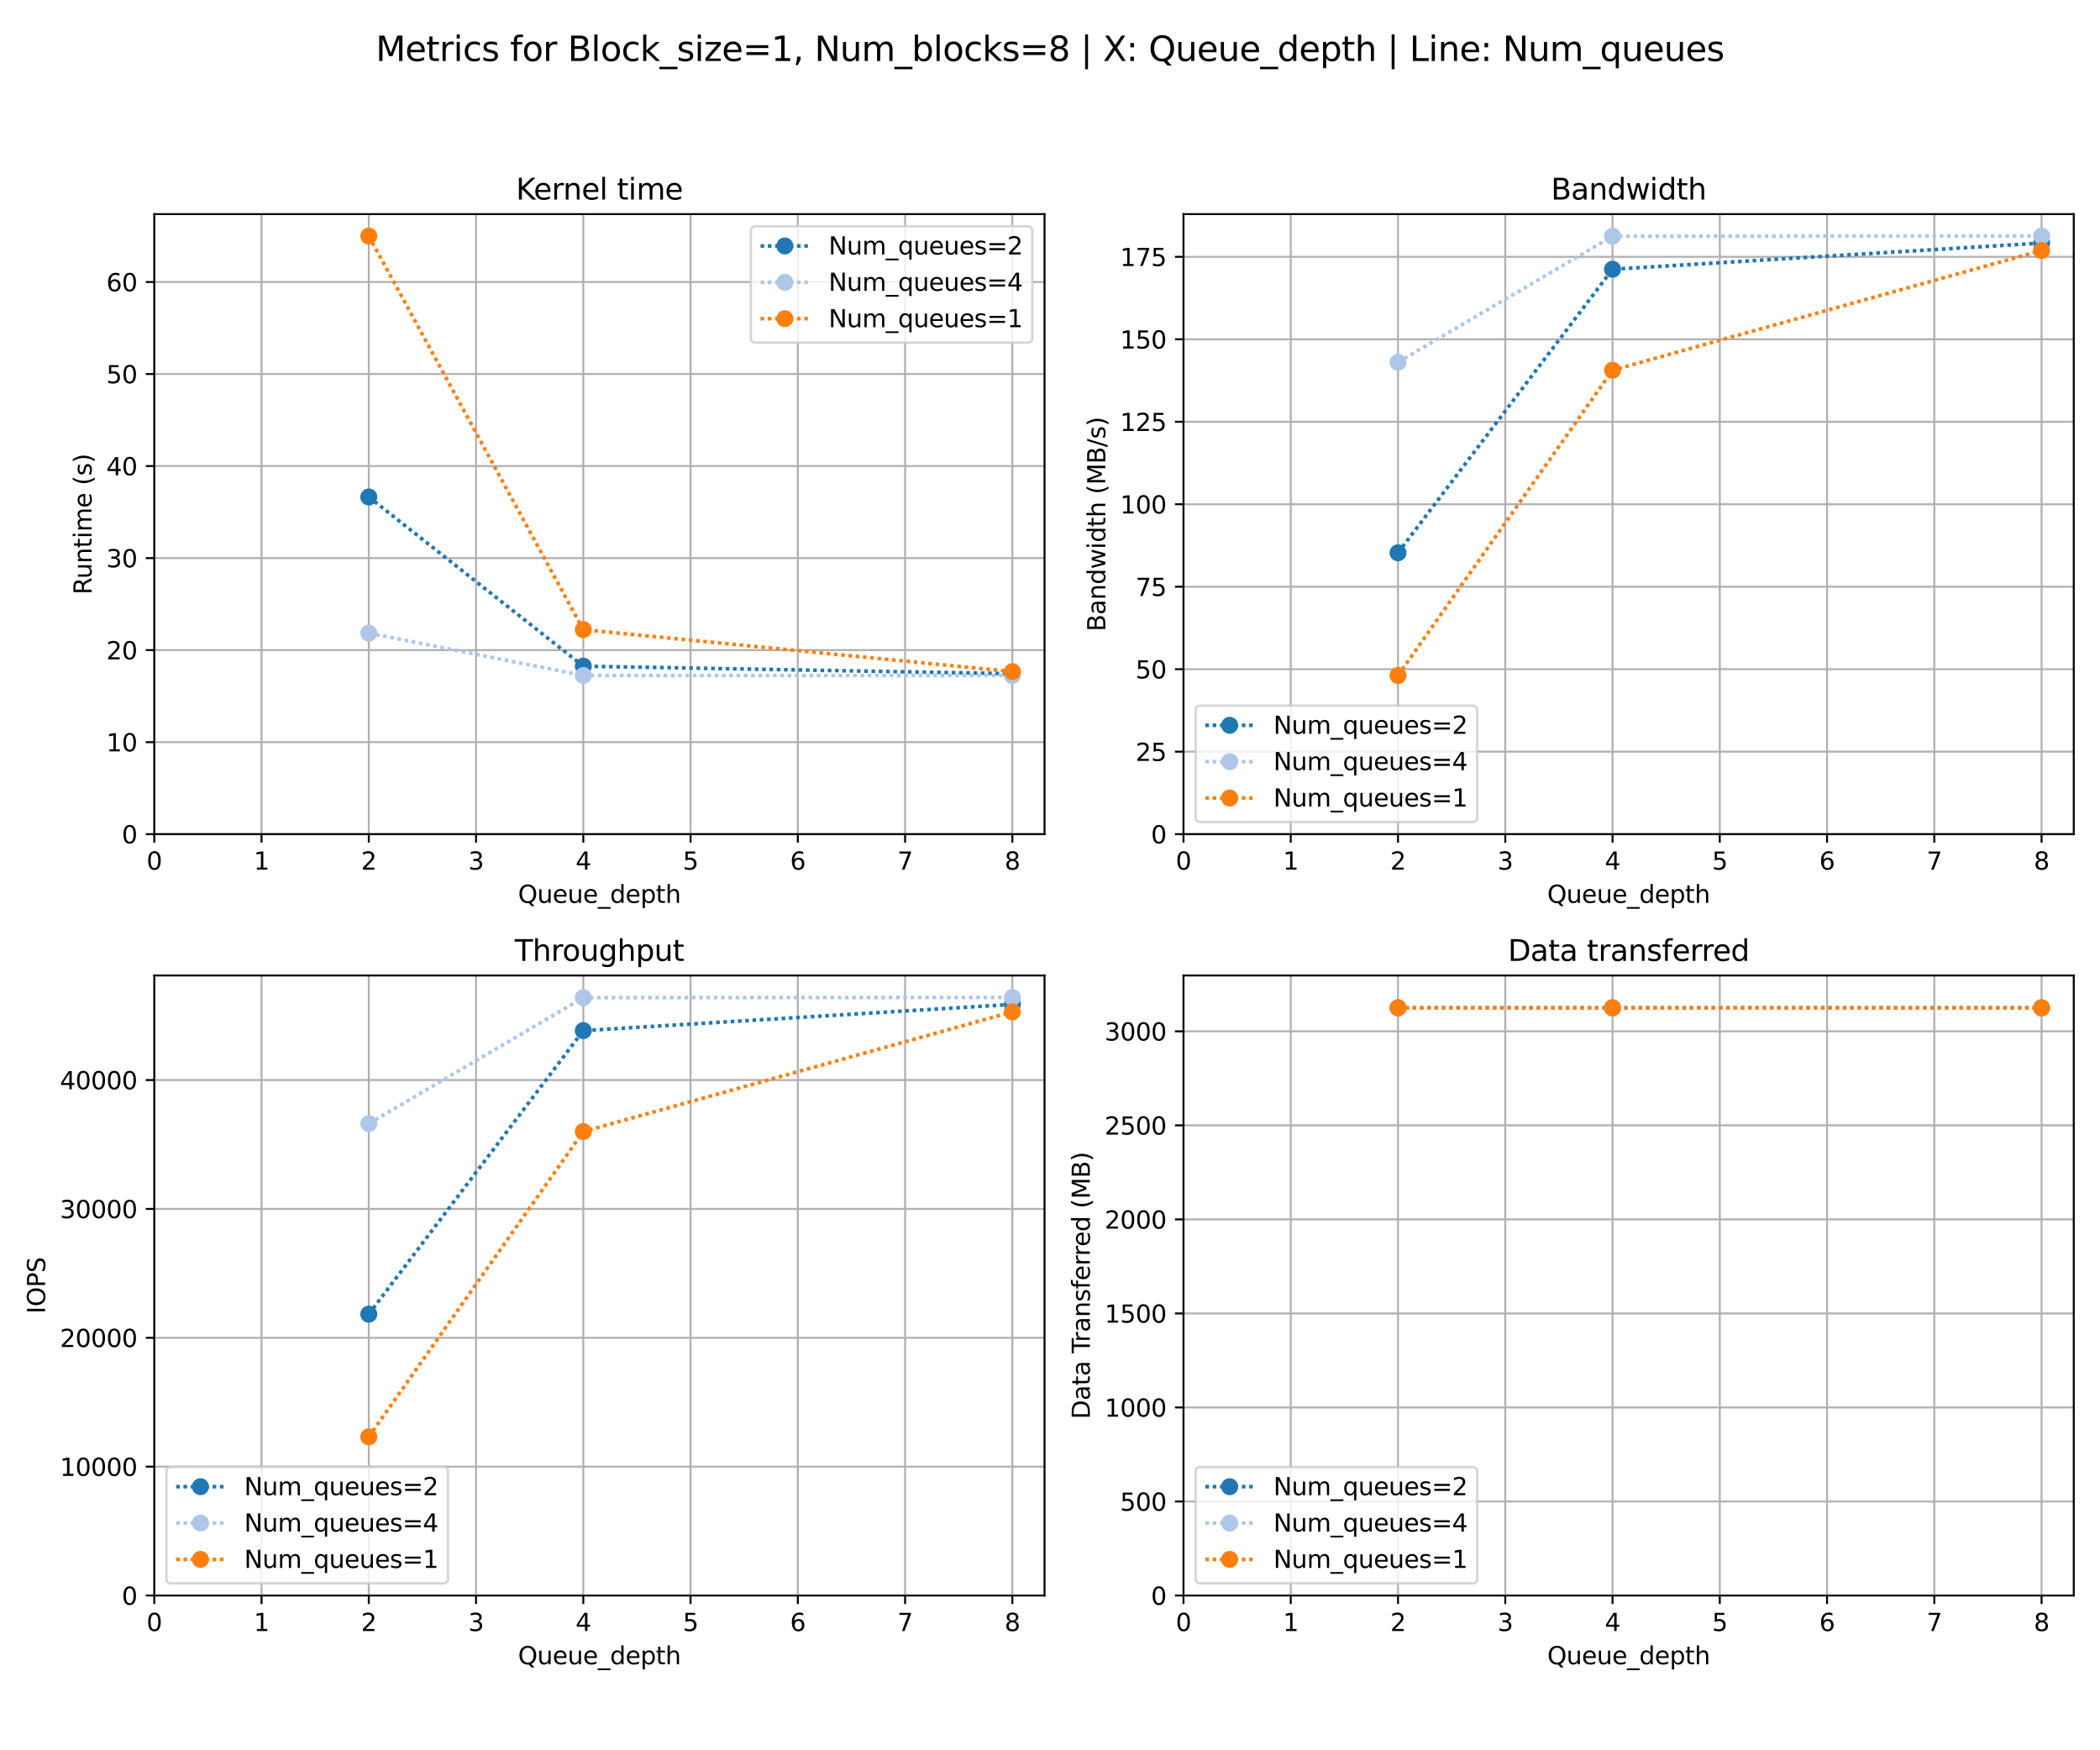 <?xml version="1.0" encoding="utf-8" standalone="no"?>
<!DOCTYPE svg PUBLIC "-//W3C//DTD SVG 1.1//EN"
  "http://www.w3.org/Graphics/SVG/1.1/DTD/svg11.dtd">
<svg xmlns:xlink="http://www.w3.org/1999/xlink" width="864pt" height="720pt" viewBox="0 0 864 720" xmlns="http://www.w3.org/2000/svg" version="1.1">
 <defs>
  <style type="text/css">*{stroke-linejoin: round; stroke-linecap: butt}</style>
 </defs>
 <g id="figure_1">
  <g id="patch_1">
   <path d="M 0 720 
L 864 720 
L 864 0 
L 0 0 
z
" style="fill: #ffffff"/>
  </g>
  <g id="axes_1">
   <g id="patch_2">
    <path d="M 63.47 343.139 
L 429.75 343.139 
L 429.75 88.08 
L 63.47 88.08 
z
" style="fill: #ffffff"/>
   </g>
   <g id="matplotlib.axis_1">
    <g id="xtick_1">
     <g id="line2d_1">
      <path d="M 63.47 343.139 
L 63.47 88.08 
" clip-path="url(#pc486739ab6)" style="fill: none; stroke: #b0b0b0; stroke-width: 0.8; stroke-linecap: square"/>
     </g>
     <g id="line2d_2">
      <defs>
       <path id="mf6de036134" d="M 0 0 
L 0 3.5 
" style="stroke: #000000; stroke-width: 0.8"/>
      </defs>
      <g>
       <use xlink:href="#mf6de036134" x="63.47" y="343.139" style="stroke: #000000; stroke-width: 0.8"/>
      </g>
     </g>
     <g id="text_1">
      <!-- 0 -->
      <g transform="translate(60.289 357.737) scale(0.1 -0.1)">
       <defs>
        <path id="DejaVuSans-30" d="M 2034 4250 
Q 1547 4250 1301 3770 
Q 1056 3291 1056 2328 
Q 1056 1369 1301 889 
Q 1547 409 2034 409 
Q 2525 409 2770 889 
Q 3016 1369 3016 2328 
Q 3016 3291 2770 3770 
Q 2525 4250 2034 4250 
z
M 2034 4750 
Q 2819 4750 3233 4129 
Q 3647 3509 3647 2328 
Q 3647 1150 3233 529 
Q 2819 -91 2034 -91 
Q 1250 -91 836 529 
Q 422 1150 422 2328 
Q 422 3509 836 4129 
Q 1250 4750 2034 4750 
z
" transform="scale(0.016)"/>
       </defs>
       <use xlink:href="#DejaVuSans-30"/>
      </g>
     </g>
    </g>
    <g id="xtick_2">
     <g id="line2d_3">
      <path d="M 107.6 343.139 
L 107.6 88.08 
" clip-path="url(#pc486739ab6)" style="fill: none; stroke: #b0b0b0; stroke-width: 0.8; stroke-linecap: square"/>
     </g>
     <g id="line2d_4">
      <g>
       <use xlink:href="#mf6de036134" x="107.6" y="343.139" style="stroke: #000000; stroke-width: 0.8"/>
      </g>
     </g>
     <g id="text_2">
      <!-- 1 -->
      <g transform="translate(104.419 357.737) scale(0.1 -0.1)">
       <defs>
        <path id="DejaVuSans-31" d="M 794 531 
L 1825 531 
L 1825 4091 
L 703 3866 
L 703 4441 
L 1819 4666 
L 2450 4666 
L 2450 531 
L 3481 531 
L 3481 0 
L 794 0 
L 794 531 
z
" transform="scale(0.016)"/>
       </defs>
       <use xlink:href="#DejaVuSans-31"/>
      </g>
     </g>
    </g>
    <g id="xtick_3">
     <g id="line2d_5">
      <path d="M 151.73 343.139 
L 151.73 88.08 
" clip-path="url(#pc486739ab6)" style="fill: none; stroke: #b0b0b0; stroke-width: 0.8; stroke-linecap: square"/>
     </g>
     <g id="line2d_6">
      <g>
       <use xlink:href="#mf6de036134" x="151.73" y="343.139" style="stroke: #000000; stroke-width: 0.8"/>
      </g>
     </g>
     <g id="text_3">
      <!-- 2 -->
      <g transform="translate(148.549 357.737) scale(0.1 -0.1)">
       <defs>
        <path id="DejaVuSans-32" d="M 1228 531 
L 3431 531 
L 3431 0 
L 469 0 
L 469 531 
Q 828 903 1448 1529 
Q 2069 2156 2228 2338 
Q 2531 2678 2651 2914 
Q 2772 3150 2772 3378 
Q 2772 3750 2511 3984 
Q 2250 4219 1831 4219 
Q 1534 4219 1204 4116 
Q 875 4013 500 3803 
L 500 4441 
Q 881 4594 1212 4672 
Q 1544 4750 1819 4750 
Q 2544 4750 2975 4387 
Q 3406 4025 3406 3419 
Q 3406 3131 3298 2873 
Q 3191 2616 2906 2266 
Q 2828 2175 2409 1742 
Q 1991 1309 1228 531 
z
" transform="scale(0.016)"/>
       </defs>
       <use xlink:href="#DejaVuSans-32"/>
      </g>
     </g>
    </g>
    <g id="xtick_4">
     <g id="line2d_7">
      <path d="M 195.86 343.139 
L 195.86 88.08 
" clip-path="url(#pc486739ab6)" style="fill: none; stroke: #b0b0b0; stroke-width: 0.8; stroke-linecap: square"/>
     </g>
     <g id="line2d_8">
      <g>
       <use xlink:href="#mf6de036134" x="195.86" y="343.139" style="stroke: #000000; stroke-width: 0.8"/>
      </g>
     </g>
     <g id="text_4">
      <!-- 3 -->
      <g transform="translate(192.679 357.737) scale(0.1 -0.1)">
       <defs>
        <path id="DejaVuSans-33" d="M 2597 2516 
Q 3050 2419 3304 2112 
Q 3559 1806 3559 1356 
Q 3559 666 3084 287 
Q 2609 -91 1734 -91 
Q 1441 -91 1130 -33 
Q 819 25 488 141 
L 488 750 
Q 750 597 1062 519 
Q 1375 441 1716 441 
Q 2309 441 2620 675 
Q 2931 909 2931 1356 
Q 2931 1769 2642 2001 
Q 2353 2234 1838 2234 
L 1294 2234 
L 1294 2753 
L 1863 2753 
Q 2328 2753 2575 2939 
Q 2822 3125 2822 3475 
Q 2822 3834 2567 4026 
Q 2313 4219 1838 4219 
Q 1578 4219 1281 4162 
Q 984 4106 628 3988 
L 628 4550 
Q 988 4650 1302 4700 
Q 1616 4750 1894 4750 
Q 2613 4750 3031 4423 
Q 3450 4097 3450 3541 
Q 3450 3153 3228 2886 
Q 3006 2619 2597 2516 
z
" transform="scale(0.016)"/>
       </defs>
       <use xlink:href="#DejaVuSans-33"/>
      </g>
     </g>
    </g>
    <g id="xtick_5">
     <g id="line2d_9">
      <path d="M 239.99 343.139 
L 239.99 88.08 
" clip-path="url(#pc486739ab6)" style="fill: none; stroke: #b0b0b0; stroke-width: 0.8; stroke-linecap: square"/>
     </g>
     <g id="line2d_10">
      <g>
       <use xlink:href="#mf6de036134" x="239.99" y="343.139" style="stroke: #000000; stroke-width: 0.8"/>
      </g>
     </g>
     <g id="text_5">
      <!-- 4 -->
      <g transform="translate(236.809 357.737) scale(0.1 -0.1)">
       <defs>
        <path id="DejaVuSans-34" d="M 2419 4116 
L 825 1625 
L 2419 1625 
L 2419 4116 
z
M 2253 4666 
L 3047 4666 
L 3047 1625 
L 3713 1625 
L 3713 1100 
L 3047 1100 
L 3047 0 
L 2419 0 
L 2419 1100 
L 313 1100 
L 313 1709 
L 2253 4666 
z
" transform="scale(0.016)"/>
       </defs>
       <use xlink:href="#DejaVuSans-34"/>
      </g>
     </g>
    </g>
    <g id="xtick_6">
     <g id="line2d_11">
      <path d="M 284.121 343.139 
L 284.121 88.08 
" clip-path="url(#pc486739ab6)" style="fill: none; stroke: #b0b0b0; stroke-width: 0.8; stroke-linecap: square"/>
     </g>
     <g id="line2d_12">
      <g>
       <use xlink:href="#mf6de036134" x="284.121" y="343.139" style="stroke: #000000; stroke-width: 0.8"/>
      </g>
     </g>
     <g id="text_6">
      <!-- 5 -->
      <g transform="translate(280.939 357.737) scale(0.1 -0.1)">
       <defs>
        <path id="DejaVuSans-35" d="M 691 4666 
L 3169 4666 
L 3169 4134 
L 1269 4134 
L 1269 2991 
Q 1406 3038 1543 3061 
Q 1681 3084 1819 3084 
Q 2600 3084 3056 2656 
Q 3513 2228 3513 1497 
Q 3513 744 3044 326 
Q 2575 -91 1722 -91 
Q 1428 -91 1123 -41 
Q 819 9 494 109 
L 494 744 
Q 775 591 1075 516 
Q 1375 441 1709 441 
Q 2250 441 2565 725 
Q 2881 1009 2881 1497 
Q 2881 1984 2565 2268 
Q 2250 2553 1709 2553 
Q 1456 2553 1204 2497 
Q 953 2441 691 2322 
L 691 4666 
z
" transform="scale(0.016)"/>
       </defs>
       <use xlink:href="#DejaVuSans-35"/>
      </g>
     </g>
    </g>
    <g id="xtick_7">
     <g id="line2d_13">
      <path d="M 328.251 343.139 
L 328.251 88.08 
" clip-path="url(#pc486739ab6)" style="fill: none; stroke: #b0b0b0; stroke-width: 0.8; stroke-linecap: square"/>
     </g>
     <g id="line2d_14">
      <g>
       <use xlink:href="#mf6de036134" x="328.251" y="343.139" style="stroke: #000000; stroke-width: 0.8"/>
      </g>
     </g>
     <g id="text_7">
      <!-- 6 -->
      <g transform="translate(325.069 357.737) scale(0.1 -0.1)">
       <defs>
        <path id="DejaVuSans-36" d="M 2113 2584 
Q 1688 2584 1439 2293 
Q 1191 2003 1191 1497 
Q 1191 994 1439 701 
Q 1688 409 2113 409 
Q 2538 409 2786 701 
Q 3034 994 3034 1497 
Q 3034 2003 2786 2293 
Q 2538 2584 2113 2584 
z
M 3366 4563 
L 3366 3988 
Q 3128 4100 2886 4159 
Q 2644 4219 2406 4219 
Q 1781 4219 1451 3797 
Q 1122 3375 1075 2522 
Q 1259 2794 1537 2939 
Q 1816 3084 2150 3084 
Q 2853 3084 3261 2657 
Q 3669 2231 3669 1497 
Q 3669 778 3244 343 
Q 2819 -91 2113 -91 
Q 1303 -91 875 529 
Q 447 1150 447 2328 
Q 447 3434 972 4092 
Q 1497 4750 2381 4750 
Q 2619 4750 2861 4703 
Q 3103 4656 3366 4563 
z
" transform="scale(0.016)"/>
       </defs>
       <use xlink:href="#DejaVuSans-36"/>
      </g>
     </g>
    </g>
    <g id="xtick_8">
     <g id="line2d_15">
      <path d="M 372.381 343.139 
L 372.381 88.08 
" clip-path="url(#pc486739ab6)" style="fill: none; stroke: #b0b0b0; stroke-width: 0.8; stroke-linecap: square"/>
     </g>
     <g id="line2d_16">
      <g>
       <use xlink:href="#mf6de036134" x="372.381" y="343.139" style="stroke: #000000; stroke-width: 0.8"/>
      </g>
     </g>
     <g id="text_8">
      <!-- 7 -->
      <g transform="translate(369.2 357.737) scale(0.1 -0.1)">
       <defs>
        <path id="DejaVuSans-37" d="M 525 4666 
L 3525 4666 
L 3525 4397 
L 1831 0 
L 1172 0 
L 2766 4134 
L 525 4134 
L 525 4666 
z
" transform="scale(0.016)"/>
       </defs>
       <use xlink:href="#DejaVuSans-37"/>
      </g>
     </g>
    </g>
    <g id="xtick_9">
     <g id="line2d_17">
      <path d="M 416.511 343.139 
L 416.511 88.08 
" clip-path="url(#pc486739ab6)" style="fill: none; stroke: #b0b0b0; stroke-width: 0.8; stroke-linecap: square"/>
     </g>
     <g id="line2d_18">
      <g>
       <use xlink:href="#mf6de036134" x="416.511" y="343.139" style="stroke: #000000; stroke-width: 0.8"/>
      </g>
     </g>
     <g id="text_9">
      <!-- 8 -->
      <g transform="translate(413.33 357.737) scale(0.1 -0.1)">
       <defs>
        <path id="DejaVuSans-38" d="M 2034 2216 
Q 1584 2216 1326 1975 
Q 1069 1734 1069 1313 
Q 1069 891 1326 650 
Q 1584 409 2034 409 
Q 2484 409 2743 651 
Q 3003 894 3003 1313 
Q 3003 1734 2745 1975 
Q 2488 2216 2034 2216 
z
M 1403 2484 
Q 997 2584 770 2862 
Q 544 3141 544 3541 
Q 544 4100 942 4425 
Q 1341 4750 2034 4750 
Q 2731 4750 3128 4425 
Q 3525 4100 3525 3541 
Q 3525 3141 3298 2862 
Q 3072 2584 2669 2484 
Q 3125 2378 3379 2068 
Q 3634 1759 3634 1313 
Q 3634 634 3220 271 
Q 2806 -91 2034 -91 
Q 1263 -91 848 271 
Q 434 634 434 1313 
Q 434 1759 690 2068 
Q 947 2378 1403 2484 
z
M 1172 3481 
Q 1172 3119 1398 2916 
Q 1625 2713 2034 2713 
Q 2441 2713 2670 2916 
Q 2900 3119 2900 3481 
Q 2900 3844 2670 4047 
Q 2441 4250 2034 4250 
Q 1625 4250 1398 4047 
Q 1172 3844 1172 3481 
z
" transform="scale(0.016)"/>
       </defs>
       <use xlink:href="#DejaVuSans-38"/>
      </g>
     </g>
    </g>
    <g id="text_10">
     <!-- Queue_depth -->
     <g transform="translate(213.13 371.415) scale(0.1 -0.1)">
      <defs>
       <path id="DejaVuSans-51" d="M 2522 4238 
Q 1834 4238 1429 3725 
Q 1025 3213 1025 2328 
Q 1025 1447 1429 934 
Q 1834 422 2522 422 
Q 3209 422 3611 934 
Q 4013 1447 4013 2328 
Q 4013 3213 3611 3725 
Q 3209 4238 2522 4238 
z
M 3406 84 
L 4238 -825 
L 3475 -825 
L 2784 -78 
Q 2681 -84 2626 -87 
Q 2572 -91 2522 -91 
Q 1538 -91 948 567 
Q 359 1225 359 2328 
Q 359 3434 948 4092 
Q 1538 4750 2522 4750 
Q 3503 4750 4090 4092 
Q 4678 3434 4678 2328 
Q 4678 1516 4351 937 
Q 4025 359 3406 84 
z
" transform="scale(0.016)"/>
       <path id="DejaVuSans-75" d="M 544 1381 
L 544 3500 
L 1119 3500 
L 1119 1403 
Q 1119 906 1312 657 
Q 1506 409 1894 409 
Q 2359 409 2629 706 
Q 2900 1003 2900 1516 
L 2900 3500 
L 3475 3500 
L 3475 0 
L 2900 0 
L 2900 538 
Q 2691 219 2414 64 
Q 2138 -91 1772 -91 
Q 1169 -91 856 284 
Q 544 659 544 1381 
z
M 1991 3584 
L 1991 3584 
z
" transform="scale(0.016)"/>
       <path id="DejaVuSans-65" d="M 3597 1894 
L 3597 1613 
L 953 1613 
Q 991 1019 1311 708 
Q 1631 397 2203 397 
Q 2534 397 2845 478 
Q 3156 559 3463 722 
L 3463 178 
Q 3153 47 2828 -22 
Q 2503 -91 2169 -91 
Q 1331 -91 842 396 
Q 353 884 353 1716 
Q 353 2575 817 3079 
Q 1281 3584 2069 3584 
Q 2775 3584 3186 3129 
Q 3597 2675 3597 1894 
z
M 3022 2063 
Q 3016 2534 2758 2815 
Q 2500 3097 2075 3097 
Q 1594 3097 1305 2825 
Q 1016 2553 972 2059 
L 3022 2063 
z
" transform="scale(0.016)"/>
       <path id="DejaVuSans-5f" d="M 3263 -1063 
L 3263 -1509 
L -63 -1509 
L -63 -1063 
L 3263 -1063 
z
" transform="scale(0.016)"/>
       <path id="DejaVuSans-64" d="M 2906 2969 
L 2906 4863 
L 3481 4863 
L 3481 0 
L 2906 0 
L 2906 525 
Q 2725 213 2448 61 
Q 2172 -91 1784 -91 
Q 1150 -91 751 415 
Q 353 922 353 1747 
Q 353 2572 751 3078 
Q 1150 3584 1784 3584 
Q 2172 3584 2448 3432 
Q 2725 3281 2906 2969 
z
M 947 1747 
Q 947 1113 1208 752 
Q 1469 391 1925 391 
Q 2381 391 2643 752 
Q 2906 1113 2906 1747 
Q 2906 2381 2643 2742 
Q 2381 3103 1925 3103 
Q 1469 3103 1208 2742 
Q 947 2381 947 1747 
z
" transform="scale(0.016)"/>
       <path id="DejaVuSans-70" d="M 1159 525 
L 1159 -1331 
L 581 -1331 
L 581 3500 
L 1159 3500 
L 1159 2969 
Q 1341 3281 1617 3432 
Q 1894 3584 2278 3584 
Q 2916 3584 3314 3078 
Q 3713 2572 3713 1747 
Q 3713 922 3314 415 
Q 2916 -91 2278 -91 
Q 1894 -91 1617 61 
Q 1341 213 1159 525 
z
M 3116 1747 
Q 3116 2381 2855 2742 
Q 2594 3103 2138 3103 
Q 1681 3103 1420 2742 
Q 1159 2381 1159 1747 
Q 1159 1113 1420 752 
Q 1681 391 2138 391 
Q 2594 391 2855 752 
Q 3116 1113 3116 1747 
z
" transform="scale(0.016)"/>
       <path id="DejaVuSans-74" d="M 1172 4494 
L 1172 3500 
L 2356 3500 
L 2356 3053 
L 1172 3053 
L 1172 1153 
Q 1172 725 1289 603 
Q 1406 481 1766 481 
L 2356 481 
L 2356 0 
L 1766 0 
Q 1100 0 847 248 
Q 594 497 594 1153 
L 594 3053 
L 172 3053 
L 172 3500 
L 594 3500 
L 594 4494 
L 1172 4494 
z
" transform="scale(0.016)"/>
       <path id="DejaVuSans-68" d="M 3513 2113 
L 3513 0 
L 2938 0 
L 2938 2094 
Q 2938 2591 2744 2837 
Q 2550 3084 2163 3084 
Q 1697 3084 1428 2787 
Q 1159 2491 1159 1978 
L 1159 0 
L 581 0 
L 581 4863 
L 1159 4863 
L 1159 2956 
Q 1366 3272 1645 3428 
Q 1925 3584 2291 3584 
Q 2894 3584 3203 3211 
Q 3513 2838 3513 2113 
z
" transform="scale(0.016)"/>
      </defs>
      <use xlink:href="#DejaVuSans-51"/>
      <use xlink:href="#DejaVuSans-75" x="78.711"/>
      <use xlink:href="#DejaVuSans-65" x="142.09"/>
      <use xlink:href="#DejaVuSans-75" x="203.613"/>
      <use xlink:href="#DejaVuSans-65" x="266.992"/>
      <use xlink:href="#DejaVuSans-5f" x="328.516"/>
      <use xlink:href="#DejaVuSans-64" x="378.516"/>
      <use xlink:href="#DejaVuSans-65" x="441.992"/>
      <use xlink:href="#DejaVuSans-70" x="503.516"/>
      <use xlink:href="#DejaVuSans-74" x="566.992"/>
      <use xlink:href="#DejaVuSans-68" x="606.201"/>
     </g>
    </g>
   </g>
   <g id="matplotlib.axis_2">
    <g id="ytick_1">
     <g id="line2d_19">
      <path d="M 63.47 343.139 
L 429.75 343.139 
" clip-path="url(#pc486739ab6)" style="fill: none; stroke: #b0b0b0; stroke-width: 0.8; stroke-linecap: square"/>
     </g>
     <g id="line2d_20">
      <defs>
       <path id="mae3d176527" d="M 0 0 
L -3.5 0 
" style="stroke: #000000; stroke-width: 0.8"/>
      </defs>
      <g>
       <use xlink:href="#mae3d176527" x="63.47" y="343.139" style="stroke: #000000; stroke-width: 0.8"/>
      </g>
     </g>
     <g id="text_11">
      <!-- 0 -->
      <g transform="translate(50.108 346.938) scale(0.1 -0.1)">
       <use xlink:href="#DejaVuSans-30"/>
      </g>
     </g>
    </g>
    <g id="ytick_2">
     <g id="line2d_21">
      <path d="M 63.47 305.284 
L 429.75 305.284 
" clip-path="url(#pc486739ab6)" style="fill: none; stroke: #b0b0b0; stroke-width: 0.8; stroke-linecap: square"/>
     </g>
     <g id="line2d_22">
      <g>
       <use xlink:href="#mae3d176527" x="63.47" y="305.284" style="stroke: #000000; stroke-width: 0.8"/>
      </g>
     </g>
     <g id="text_12">
      <!-- 10 -->
      <g transform="translate(43.745 309.083) scale(0.1 -0.1)">
       <use xlink:href="#DejaVuSans-31"/>
       <use xlink:href="#DejaVuSans-30" x="63.623"/>
      </g>
     </g>
    </g>
    <g id="ytick_3">
     <g id="line2d_23">
      <path d="M 63.47 267.429 
L 429.75 267.429 
" clip-path="url(#pc486739ab6)" style="fill: none; stroke: #b0b0b0; stroke-width: 0.8; stroke-linecap: square"/>
     </g>
     <g id="line2d_24">
      <g>
       <use xlink:href="#mae3d176527" x="63.47" y="267.429" style="stroke: #000000; stroke-width: 0.8"/>
      </g>
     </g>
     <g id="text_13">
      <!-- 20 -->
      <g transform="translate(43.745 271.228) scale(0.1 -0.1)">
       <use xlink:href="#DejaVuSans-32"/>
       <use xlink:href="#DejaVuSans-30" x="63.623"/>
      </g>
     </g>
    </g>
    <g id="ytick_4">
     <g id="line2d_25">
      <path d="M 63.47 229.574 
L 429.75 229.574 
" clip-path="url(#pc486739ab6)" style="fill: none; stroke: #b0b0b0; stroke-width: 0.8; stroke-linecap: square"/>
     </g>
     <g id="line2d_26">
      <g>
       <use xlink:href="#mae3d176527" x="63.47" y="229.574" style="stroke: #000000; stroke-width: 0.8"/>
      </g>
     </g>
     <g id="text_14">
      <!-- 30 -->
      <g transform="translate(43.745 233.373) scale(0.1 -0.1)">
       <use xlink:href="#DejaVuSans-33"/>
       <use xlink:href="#DejaVuSans-30" x="63.623"/>
      </g>
     </g>
    </g>
    <g id="ytick_5">
     <g id="line2d_27">
      <path d="M 63.47 191.718 
L 429.75 191.718 
" clip-path="url(#pc486739ab6)" style="fill: none; stroke: #b0b0b0; stroke-width: 0.8; stroke-linecap: square"/>
     </g>
     <g id="line2d_28">
      <g>
       <use xlink:href="#mae3d176527" x="63.47" y="191.718" style="stroke: #000000; stroke-width: 0.8"/>
      </g>
     </g>
     <g id="text_15">
      <!-- 40 -->
      <g transform="translate(43.745 195.518) scale(0.1 -0.1)">
       <use xlink:href="#DejaVuSans-34"/>
       <use xlink:href="#DejaVuSans-30" x="63.623"/>
      </g>
     </g>
    </g>
    <g id="ytick_6">
     <g id="line2d_29">
      <path d="M 63.47 153.863 
L 429.75 153.863 
" clip-path="url(#pc486739ab6)" style="fill: none; stroke: #b0b0b0; stroke-width: 0.8; stroke-linecap: square"/>
     </g>
     <g id="line2d_30">
      <g>
       <use xlink:href="#mae3d176527" x="63.47" y="153.863" style="stroke: #000000; stroke-width: 0.8"/>
      </g>
     </g>
     <g id="text_16">
      <!-- 50 -->
      <g transform="translate(43.745 157.663) scale(0.1 -0.1)">
       <use xlink:href="#DejaVuSans-35"/>
       <use xlink:href="#DejaVuSans-30" x="63.623"/>
      </g>
     </g>
    </g>
    <g id="ytick_7">
     <g id="line2d_31">
      <path d="M 63.47 116.008 
L 429.75 116.008 
" clip-path="url(#pc486739ab6)" style="fill: none; stroke: #b0b0b0; stroke-width: 0.8; stroke-linecap: square"/>
     </g>
     <g id="line2d_32">
      <g>
       <use xlink:href="#mae3d176527" x="63.47" y="116.008" style="stroke: #000000; stroke-width: 0.8"/>
      </g>
     </g>
     <g id="text_17">
      <!-- 60 -->
      <g transform="translate(43.745 119.807) scale(0.1 -0.1)">
       <use xlink:href="#DejaVuSans-36"/>
       <use xlink:href="#DejaVuSans-30" x="63.623"/>
      </g>
     </g>
    </g>
    <g id="text_18">
     <!-- Runtime (s) -->
     <g transform="translate(37.665 244.588) rotate(-90) scale(0.1 -0.1)">
      <defs>
       <path id="DejaVuSans-52" d="M 2841 2188 
Q 3044 2119 3236 1894 
Q 3428 1669 3622 1275 
L 4263 0 
L 3584 0 
L 2988 1197 
Q 2756 1666 2539 1819 
Q 2322 1972 1947 1972 
L 1259 1972 
L 1259 0 
L 628 0 
L 628 4666 
L 2053 4666 
Q 2853 4666 3247 4331 
Q 3641 3997 3641 3322 
Q 3641 2881 3436 2590 
Q 3231 2300 2841 2188 
z
M 1259 4147 
L 1259 2491 
L 2053 2491 
Q 2509 2491 2742 2702 
Q 2975 2913 2975 3322 
Q 2975 3731 2742 3939 
Q 2509 4147 2053 4147 
L 1259 4147 
z
" transform="scale(0.016)"/>
       <path id="DejaVuSans-6e" d="M 3513 2113 
L 3513 0 
L 2938 0 
L 2938 2094 
Q 2938 2591 2744 2837 
Q 2550 3084 2163 3084 
Q 1697 3084 1428 2787 
Q 1159 2491 1159 1978 
L 1159 0 
L 581 0 
L 581 3500 
L 1159 3500 
L 1159 2956 
Q 1366 3272 1645 3428 
Q 1925 3584 2291 3584 
Q 2894 3584 3203 3211 
Q 3513 2838 3513 2113 
z
" transform="scale(0.016)"/>
       <path id="DejaVuSans-69" d="M 603 3500 
L 1178 3500 
L 1178 0 
L 603 0 
L 603 3500 
z
M 603 4863 
L 1178 4863 
L 1178 4134 
L 603 4134 
L 603 4863 
z
" transform="scale(0.016)"/>
       <path id="DejaVuSans-6d" d="M 3328 2828 
Q 3544 3216 3844 3400 
Q 4144 3584 4550 3584 
Q 5097 3584 5394 3201 
Q 5691 2819 5691 2113 
L 5691 0 
L 5113 0 
L 5113 2094 
Q 5113 2597 4934 2840 
Q 4756 3084 4391 3084 
Q 3944 3084 3684 2787 
Q 3425 2491 3425 1978 
L 3425 0 
L 2847 0 
L 2847 2094 
Q 2847 2600 2669 2842 
Q 2491 3084 2119 3084 
Q 1678 3084 1418 2786 
Q 1159 2488 1159 1978 
L 1159 0 
L 581 0 
L 581 3500 
L 1159 3500 
L 1159 2956 
Q 1356 3278 1631 3431 
Q 1906 3584 2284 3584 
Q 2666 3584 2933 3390 
Q 3200 3197 3328 2828 
z
" transform="scale(0.016)"/>
       <path id="DejaVuSans-20" transform="scale(0.016)"/>
       <path id="DejaVuSans-28" d="M 1984 4856 
Q 1566 4138 1362 3434 
Q 1159 2731 1159 2009 
Q 1159 1288 1364 580 
Q 1569 -128 1984 -844 
L 1484 -844 
Q 1016 -109 783 600 
Q 550 1309 550 2009 
Q 550 2706 781 3412 
Q 1013 4119 1484 4856 
L 1984 4856 
z
" transform="scale(0.016)"/>
       <path id="DejaVuSans-73" d="M 2834 3397 
L 2834 2853 
Q 2591 2978 2328 3040 
Q 2066 3103 1784 3103 
Q 1356 3103 1142 2972 
Q 928 2841 928 2578 
Q 928 2378 1081 2264 
Q 1234 2150 1697 2047 
L 1894 2003 
Q 2506 1872 2764 1633 
Q 3022 1394 3022 966 
Q 3022 478 2636 193 
Q 2250 -91 1575 -91 
Q 1294 -91 989 -36 
Q 684 19 347 128 
L 347 722 
Q 666 556 975 473 
Q 1284 391 1588 391 
Q 1994 391 2212 530 
Q 2431 669 2431 922 
Q 2431 1156 2273 1281 
Q 2116 1406 1581 1522 
L 1381 1569 
Q 847 1681 609 1914 
Q 372 2147 372 2553 
Q 372 3047 722 3315 
Q 1072 3584 1716 3584 
Q 2034 3584 2315 3537 
Q 2597 3491 2834 3397 
z
" transform="scale(0.016)"/>
       <path id="DejaVuSans-29" d="M 513 4856 
L 1013 4856 
Q 1481 4119 1714 3412 
Q 1947 2706 1947 2009 
Q 1947 1309 1714 600 
Q 1481 -109 1013 -844 
L 513 -844 
Q 928 -128 1133 580 
Q 1338 1288 1338 2009 
Q 1338 2731 1133 3434 
Q 928 4138 513 4856 
z
" transform="scale(0.016)"/>
      </defs>
      <use xlink:href="#DejaVuSans-52"/>
      <use xlink:href="#DejaVuSans-75" x="64.982"/>
      <use xlink:href="#DejaVuSans-6e" x="128.361"/>
      <use xlink:href="#DejaVuSans-74" x="191.74"/>
      <use xlink:href="#DejaVuSans-69" x="230.949"/>
      <use xlink:href="#DejaVuSans-6d" x="258.732"/>
      <use xlink:href="#DejaVuSans-65" x="356.145"/>
      <use xlink:href="#DejaVuSans-20" x="417.668"/>
      <use xlink:href="#DejaVuSans-28" x="449.455"/>
      <use xlink:href="#DejaVuSans-73" x="488.469"/>
      <use xlink:href="#DejaVuSans-29" x="540.568"/>
     </g>
    </g>
   </g>
   <g id="line2d_33">
    <path d="M 151.73 204.435 
L 239.99 274.051 
L 416.511 277.116 
" clip-path="url(#pc486739ab6)" style="fill: none; stroke-dasharray: 1.5,1.5; stroke-dashoffset: 0; stroke: #1f77b4; stroke-width: 1.5"/>
    <defs>
     <path id="m56afc12233" d="M 0 3 
C 0.796 3 1.559 2.684 2.121 2.121 
C 2.684 1.559 3 0.796 3 0 
C 3 -0.796 2.684 -1.559 2.121 -2.121 
C 1.559 -2.684 0.796 -3 0 -3 
C -0.796 -3 -1.559 -2.684 -2.121 -2.121 
C -2.684 -1.559 -3 -0.796 -3 0 
C -3 0.796 -2.684 1.559 -2.121 2.121 
C -1.559 2.684 -0.796 3 0 3 
z
" style="stroke: #1f77b4"/>
    </defs>
    <g clip-path="url(#pc486739ab6)">
     <use xlink:href="#m56afc12233" x="151.73" y="204.435" style="fill: #1f77b4; stroke: #1f77b4"/>
     <use xlink:href="#m56afc12233" x="239.99" y="274.051" style="fill: #1f77b4; stroke: #1f77b4"/>
     <use xlink:href="#m56afc12233" x="416.511" y="277.116" style="fill: #1f77b4; stroke: #1f77b4"/>
    </g>
   </g>
   <g id="line2d_34">
    <path d="M 151.73 260.44 
L 239.99 277.863 
L 416.511 277.883 
" clip-path="url(#pc486739ab6)" style="fill: none; stroke-dasharray: 1.5,1.5; stroke-dashoffset: 0; stroke: #aec7e8; stroke-width: 1.5"/>
    <defs>
     <path id="mca7fa6aac3" d="M 0 3 
C 0.796 3 1.559 2.684 2.121 2.121 
C 2.684 1.559 3 0.796 3 0 
C 3 -0.796 2.684 -1.559 2.121 -2.121 
C 1.559 -2.684 0.796 -3 0 -3 
C -0.796 -3 -1.559 -2.684 -2.121 -2.121 
C -2.684 -1.559 -3 -0.796 -3 0 
C -3 0.796 -2.684 1.559 -2.121 2.121 
C -1.559 2.684 -0.796 3 0 3 
z
" style="stroke: #aec7e8"/>
    </defs>
    <g clip-path="url(#pc486739ab6)">
     <use xlink:href="#mca7fa6aac3" x="151.73" y="260.44" style="fill: #aec7e8; stroke: #aec7e8"/>
     <use xlink:href="#mca7fa6aac3" x="239.99" y="277.863" style="fill: #aec7e8; stroke: #aec7e8"/>
     <use xlink:href="#mca7fa6aac3" x="416.511" y="277.883" style="fill: #aec7e8; stroke: #aec7e8"/>
    </g>
   </g>
   <g id="line2d_35">
    <path d="M 151.73 97.118 
L 239.99 259.018 
L 416.511 276.275 
" clip-path="url(#pc486739ab6)" style="fill: none; stroke-dasharray: 1.5,1.5; stroke-dashoffset: 0; stroke: #ff7f0e; stroke-width: 1.5"/>
    <defs>
     <path id="m58f3ea35f2" d="M 0 3 
C 0.796 3 1.559 2.684 2.121 2.121 
C 2.684 1.559 3 0.796 3 0 
C 3 -0.796 2.684 -1.559 2.121 -2.121 
C 1.559 -2.684 0.796 -3 0 -3 
C -0.796 -3 -1.559 -2.684 -2.121 -2.121 
C -2.684 -1.559 -3 -0.796 -3 0 
C -3 0.796 -2.684 1.559 -2.121 2.121 
C -1.559 2.684 -0.796 3 0 3 
z
" style="stroke: #ff7f0e"/>
    </defs>
    <g clip-path="url(#pc486739ab6)">
     <use xlink:href="#m58f3ea35f2" x="151.73" y="97.118" style="fill: #ff7f0e; stroke: #ff7f0e"/>
     <use xlink:href="#m58f3ea35f2" x="239.99" y="259.018" style="fill: #ff7f0e; stroke: #ff7f0e"/>
     <use xlink:href="#m58f3ea35f2" x="416.511" y="276.275" style="fill: #ff7f0e; stroke: #ff7f0e"/>
    </g>
   </g>
   <g id="patch_3">
    <path d="M 63.47 343.139 
L 63.47 88.08 
" style="fill: none; stroke: #000000; stroke-width: 0.8; stroke-linejoin: miter; stroke-linecap: square"/>
   </g>
   <g id="patch_4">
    <path d="M 429.75 343.139 
L 429.75 88.08 
" style="fill: none; stroke: #000000; stroke-width: 0.8; stroke-linejoin: miter; stroke-linecap: square"/>
   </g>
   <g id="patch_5">
    <path d="M 63.47 343.139 
L 429.75 343.139 
" style="fill: none; stroke: #000000; stroke-width: 0.8; stroke-linejoin: miter; stroke-linecap: square"/>
   </g>
   <g id="patch_6">
    <path d="M 63.47 88.08 
L 429.75 88.08 
" style="fill: none; stroke: #000000; stroke-width: 0.8; stroke-linejoin: miter; stroke-linecap: square"/>
   </g>
   <g id="text_19">
    <!-- Kernel time -->
    <g transform="translate(212.298 82.08) scale(0.12 -0.12)">
     <defs>
      <path id="DejaVuSans-4b" d="M 628 4666 
L 1259 4666 
L 1259 2694 
L 3353 4666 
L 4166 4666 
L 1850 2491 
L 4331 0 
L 3500 0 
L 1259 2247 
L 1259 0 
L 628 0 
L 628 4666 
z
" transform="scale(0.016)"/>
      <path id="DejaVuSans-72" d="M 2631 2963 
Q 2534 3019 2420 3045 
Q 2306 3072 2169 3072 
Q 1681 3072 1420 2755 
Q 1159 2438 1159 1844 
L 1159 0 
L 581 0 
L 581 3500 
L 1159 3500 
L 1159 2956 
Q 1341 3275 1631 3429 
Q 1922 3584 2338 3584 
Q 2397 3584 2469 3576 
Q 2541 3569 2628 3553 
L 2631 2963 
z
" transform="scale(0.016)"/>
      <path id="DejaVuSans-6c" d="M 603 4863 
L 1178 4863 
L 1178 0 
L 603 0 
L 603 4863 
z
" transform="scale(0.016)"/>
     </defs>
     <use xlink:href="#DejaVuSans-4b"/>
     <use xlink:href="#DejaVuSans-65" x="60.576"/>
     <use xlink:href="#DejaVuSans-72" x="122.1"/>
     <use xlink:href="#DejaVuSans-6e" x="161.463"/>
     <use xlink:href="#DejaVuSans-65" x="224.842"/>
     <use xlink:href="#DejaVuSans-6c" x="286.365"/>
     <use xlink:href="#DejaVuSans-20" x="314.148"/>
     <use xlink:href="#DejaVuSans-74" x="345.936"/>
     <use xlink:href="#DejaVuSans-69" x="385.145"/>
     <use xlink:href="#DejaVuSans-6d" x="412.928"/>
     <use xlink:href="#DejaVuSans-65" x="510.34"/>
    </g>
   </g>
   <g id="legend_1">
    <g id="patch_7">
     <path d="M 310.909 140.949 
L 422.75 140.949 
Q 424.75 140.949 424.75 138.949 
L 424.75 95.08 
Q 424.75 93.08 422.75 93.08 
L 310.909 93.08 
Q 308.909 93.08 308.909 95.08 
L 308.909 138.949 
Q 308.909 140.949 310.909 140.949 
z
" style="fill: #ffffff; opacity: 0.8; stroke: #cccccc; stroke-linejoin: miter"/>
    </g>
    <g id="line2d_36">
     <path d="M 312.909 101.178 
L 322.909 101.178 
L 332.909 101.178 
" style="fill: none; stroke-dasharray: 1.5,1.5; stroke-dashoffset: 0; stroke: #1f77b4; stroke-width: 1.5"/>
     <g>
      <use xlink:href="#m56afc12233" x="322.909" y="101.178" style="fill: #1f77b4; stroke: #1f77b4"/>
     </g>
    </g>
    <g id="text_20">
     <!-- Num_queues=2 -->
     <g transform="translate(340.909 104.678) scale(0.1 -0.1)">
      <defs>
       <path id="DejaVuSans-4e" d="M 628 4666 
L 1478 4666 
L 3547 763 
L 3547 4666 
L 4159 4666 
L 4159 0 
L 3309 0 
L 1241 3903 
L 1241 0 
L 628 0 
L 628 4666 
z
" transform="scale(0.016)"/>
       <path id="DejaVuSans-71" d="M 947 1747 
Q 947 1113 1208 752 
Q 1469 391 1925 391 
Q 2381 391 2643 752 
Q 2906 1113 2906 1747 
Q 2906 2381 2643 2742 
Q 2381 3103 1925 3103 
Q 1469 3103 1208 2742 
Q 947 2381 947 1747 
z
M 2906 525 
Q 2725 213 2448 61 
Q 2172 -91 1784 -91 
Q 1150 -91 751 415 
Q 353 922 353 1747 
Q 353 2572 751 3078 
Q 1150 3584 1784 3584 
Q 2172 3584 2448 3432 
Q 2725 3281 2906 2969 
L 2906 3500 
L 3481 3500 
L 3481 -1331 
L 2906 -1331 
L 2906 525 
z
" transform="scale(0.016)"/>
       <path id="DejaVuSans-3d" d="M 678 2906 
L 4684 2906 
L 4684 2381 
L 678 2381 
L 678 2906 
z
M 678 1631 
L 4684 1631 
L 4684 1100 
L 678 1100 
L 678 1631 
z
" transform="scale(0.016)"/>
      </defs>
      <use xlink:href="#DejaVuSans-4e"/>
      <use xlink:href="#DejaVuSans-75" x="74.805"/>
      <use xlink:href="#DejaVuSans-6d" x="138.184"/>
      <use xlink:href="#DejaVuSans-5f" x="235.596"/>
      <use xlink:href="#DejaVuSans-71" x="285.596"/>
      <use xlink:href="#DejaVuSans-75" x="349.072"/>
      <use xlink:href="#DejaVuSans-65" x="412.451"/>
      <use xlink:href="#DejaVuSans-75" x="473.975"/>
      <use xlink:href="#DejaVuSans-65" x="537.354"/>
      <use xlink:href="#DejaVuSans-73" x="598.877"/>
      <use xlink:href="#DejaVuSans-3d" x="650.977"/>
      <use xlink:href="#DejaVuSans-32" x="734.766"/>
     </g>
    </g>
    <g id="line2d_37">
     <path d="M 312.909 116.135 
L 322.909 116.135 
L 332.909 116.135 
" style="fill: none; stroke-dasharray: 1.5,1.5; stroke-dashoffset: 0; stroke: #aec7e8; stroke-width: 1.5"/>
     <g>
      <use xlink:href="#mca7fa6aac3" x="322.909" y="116.135" style="fill: #aec7e8; stroke: #aec7e8"/>
     </g>
    </g>
    <g id="text_21">
     <!-- Num_queues=4 -->
     <g transform="translate(340.909 119.635) scale(0.1 -0.1)">
      <use xlink:href="#DejaVuSans-4e"/>
      <use xlink:href="#DejaVuSans-75" x="74.805"/>
      <use xlink:href="#DejaVuSans-6d" x="138.184"/>
      <use xlink:href="#DejaVuSans-5f" x="235.596"/>
      <use xlink:href="#DejaVuSans-71" x="285.596"/>
      <use xlink:href="#DejaVuSans-75" x="349.072"/>
      <use xlink:href="#DejaVuSans-65" x="412.451"/>
      <use xlink:href="#DejaVuSans-75" x="473.975"/>
      <use xlink:href="#DejaVuSans-65" x="537.354"/>
      <use xlink:href="#DejaVuSans-73" x="598.877"/>
      <use xlink:href="#DejaVuSans-3d" x="650.977"/>
      <use xlink:href="#DejaVuSans-34" x="734.766"/>
     </g>
    </g>
    <g id="line2d_38">
     <path d="M 312.909 131.091 
L 322.909 131.091 
L 332.909 131.091 
" style="fill: none; stroke-dasharray: 1.5,1.5; stroke-dashoffset: 0; stroke: #ff7f0e; stroke-width: 1.5"/>
     <g>
      <use xlink:href="#m58f3ea35f2" x="322.909" y="131.091" style="fill: #ff7f0e; stroke: #ff7f0e"/>
     </g>
    </g>
    <g id="text_22">
     <!-- Num_queues=1 -->
     <g transform="translate(340.909 134.591) scale(0.1 -0.1)">
      <use xlink:href="#DejaVuSans-4e"/>
      <use xlink:href="#DejaVuSans-75" x="74.805"/>
      <use xlink:href="#DejaVuSans-6d" x="138.184"/>
      <use xlink:href="#DejaVuSans-5f" x="235.596"/>
      <use xlink:href="#DejaVuSans-71" x="285.596"/>
      <use xlink:href="#DejaVuSans-75" x="349.072"/>
      <use xlink:href="#DejaVuSans-65" x="412.451"/>
      <use xlink:href="#DejaVuSans-75" x="473.975"/>
      <use xlink:href="#DejaVuSans-65" x="537.354"/>
      <use xlink:href="#DejaVuSans-73" x="598.877"/>
      <use xlink:href="#DejaVuSans-3d" x="650.977"/>
      <use xlink:href="#DejaVuSans-31" x="734.766"/>
     </g>
    </g>
   </g>
  </g>
  <g id="axes_2">
   <g id="patch_8">
    <path d="M 486.92 343.139 
L 853.2 343.139 
L 853.2 88.08 
L 486.92 88.08 
z
" style="fill: #ffffff"/>
   </g>
   <g id="matplotlib.axis_3">
    <g id="xtick_10">
     <g id="line2d_39">
      <path d="M 486.92 343.139 
L 486.92 88.08 
" clip-path="url(#p0e03922966)" style="fill: none; stroke: #b0b0b0; stroke-width: 0.8; stroke-linecap: square"/>
     </g>
     <g id="line2d_40">
      <g>
       <use xlink:href="#mf6de036134" x="486.92" y="343.139" style="stroke: #000000; stroke-width: 0.8"/>
      </g>
     </g>
     <g id="text_23">
      <!-- 0 -->
      <g transform="translate(483.739 357.737) scale(0.1 -0.1)">
       <use xlink:href="#DejaVuSans-30"/>
      </g>
     </g>
    </g>
    <g id="xtick_11">
     <g id="line2d_41">
      <path d="M 531.05 343.139 
L 531.05 88.08 
" clip-path="url(#p0e03922966)" style="fill: none; stroke: #b0b0b0; stroke-width: 0.8; stroke-linecap: square"/>
     </g>
     <g id="line2d_42">
      <g>
       <use xlink:href="#mf6de036134" x="531.05" y="343.139" style="stroke: #000000; stroke-width: 0.8"/>
      </g>
     </g>
     <g id="text_24">
      <!-- 1 -->
      <g transform="translate(527.869 357.737) scale(0.1 -0.1)">
       <use xlink:href="#DejaVuSans-31"/>
      </g>
     </g>
    </g>
    <g id="xtick_12">
     <g id="line2d_43">
      <path d="M 575.18 343.139 
L 575.18 88.08 
" clip-path="url(#p0e03922966)" style="fill: none; stroke: #b0b0b0; stroke-width: 0.8; stroke-linecap: square"/>
     </g>
     <g id="line2d_44">
      <g>
       <use xlink:href="#mf6de036134" x="575.18" y="343.139" style="stroke: #000000; stroke-width: 0.8"/>
      </g>
     </g>
     <g id="text_25">
      <!-- 2 -->
      <g transform="translate(571.999 357.737) scale(0.1 -0.1)">
       <use xlink:href="#DejaVuSans-32"/>
      </g>
     </g>
    </g>
    <g id="xtick_13">
     <g id="line2d_45">
      <path d="M 619.31 343.139 
L 619.31 88.08 
" clip-path="url(#p0e03922966)" style="fill: none; stroke: #b0b0b0; stroke-width: 0.8; stroke-linecap: square"/>
     </g>
     <g id="line2d_46">
      <g>
       <use xlink:href="#mf6de036134" x="619.31" y="343.139" style="stroke: #000000; stroke-width: 0.8"/>
      </g>
     </g>
     <g id="text_26">
      <!-- 3 -->
      <g transform="translate(616.129 357.737) scale(0.1 -0.1)">
       <use xlink:href="#DejaVuSans-33"/>
      </g>
     </g>
    </g>
    <g id="xtick_14">
     <g id="line2d_47">
      <path d="M 663.44 343.139 
L 663.44 88.08 
" clip-path="url(#p0e03922966)" style="fill: none; stroke: #b0b0b0; stroke-width: 0.8; stroke-linecap: square"/>
     </g>
     <g id="line2d_48">
      <g>
       <use xlink:href="#mf6de036134" x="663.44" y="343.139" style="stroke: #000000; stroke-width: 0.8"/>
      </g>
     </g>
     <g id="text_27">
      <!-- 4 -->
      <g transform="translate(660.259 357.737) scale(0.1 -0.1)">
       <use xlink:href="#DejaVuSans-34"/>
      </g>
     </g>
    </g>
    <g id="xtick_15">
     <g id="line2d_49">
      <path d="M 707.571 343.139 
L 707.571 88.08 
" clip-path="url(#p0e03922966)" style="fill: none; stroke: #b0b0b0; stroke-width: 0.8; stroke-linecap: square"/>
     </g>
     <g id="line2d_50">
      <g>
       <use xlink:href="#mf6de036134" x="707.571" y="343.139" style="stroke: #000000; stroke-width: 0.8"/>
      </g>
     </g>
     <g id="text_28">
      <!-- 5 -->
      <g transform="translate(704.389 357.737) scale(0.1 -0.1)">
       <use xlink:href="#DejaVuSans-35"/>
      </g>
     </g>
    </g>
    <g id="xtick_16">
     <g id="line2d_51">
      <path d="M 751.701 343.139 
L 751.701 88.08 
" clip-path="url(#p0e03922966)" style="fill: none; stroke: #b0b0b0; stroke-width: 0.8; stroke-linecap: square"/>
     </g>
     <g id="line2d_52">
      <g>
       <use xlink:href="#mf6de036134" x="751.701" y="343.139" style="stroke: #000000; stroke-width: 0.8"/>
      </g>
     </g>
     <g id="text_29">
      <!-- 6 -->
      <g transform="translate(748.519 357.737) scale(0.1 -0.1)">
       <use xlink:href="#DejaVuSans-36"/>
      </g>
     </g>
    </g>
    <g id="xtick_17">
     <g id="line2d_53">
      <path d="M 795.831 343.139 
L 795.831 88.08 
" clip-path="url(#p0e03922966)" style="fill: none; stroke: #b0b0b0; stroke-width: 0.8; stroke-linecap: square"/>
     </g>
     <g id="line2d_54">
      <g>
       <use xlink:href="#mf6de036134" x="795.831" y="343.139" style="stroke: #000000; stroke-width: 0.8"/>
      </g>
     </g>
     <g id="text_30">
      <!-- 7 -->
      <g transform="translate(792.65 357.737) scale(0.1 -0.1)">
       <use xlink:href="#DejaVuSans-37"/>
      </g>
     </g>
    </g>
    <g id="xtick_18">
     <g id="line2d_55">
      <path d="M 839.961 343.139 
L 839.961 88.08 
" clip-path="url(#p0e03922966)" style="fill: none; stroke: #b0b0b0; stroke-width: 0.8; stroke-linecap: square"/>
     </g>
     <g id="line2d_56">
      <g>
       <use xlink:href="#mf6de036134" x="839.961" y="343.139" style="stroke: #000000; stroke-width: 0.8"/>
      </g>
     </g>
     <g id="text_31">
      <!-- 8 -->
      <g transform="translate(836.78 357.737) scale(0.1 -0.1)">
       <use xlink:href="#DejaVuSans-38"/>
      </g>
     </g>
    </g>
    <g id="text_32">
     <!-- Queue_depth -->
     <g transform="translate(636.58 371.415) scale(0.1 -0.1)">
      <use xlink:href="#DejaVuSans-51"/>
      <use xlink:href="#DejaVuSans-75" x="78.711"/>
      <use xlink:href="#DejaVuSans-65" x="142.09"/>
      <use xlink:href="#DejaVuSans-75" x="203.613"/>
      <use xlink:href="#DejaVuSans-65" x="266.992"/>
      <use xlink:href="#DejaVuSans-5f" x="328.516"/>
      <use xlink:href="#DejaVuSans-64" x="378.516"/>
      <use xlink:href="#DejaVuSans-65" x="441.992"/>
      <use xlink:href="#DejaVuSans-70" x="503.516"/>
      <use xlink:href="#DejaVuSans-74" x="566.992"/>
      <use xlink:href="#DejaVuSans-68" x="606.201"/>
     </g>
    </g>
   </g>
   <g id="matplotlib.axis_4">
    <g id="ytick_8">
     <g id="line2d_57">
      <path d="M 486.92 343.139 
L 853.2 343.139 
" clip-path="url(#p0e03922966)" style="fill: none; stroke: #b0b0b0; stroke-width: 0.8; stroke-linecap: square"/>
     </g>
     <g id="line2d_58">
      <g>
       <use xlink:href="#mae3d176527" x="486.92" y="343.139" style="stroke: #000000; stroke-width: 0.8"/>
      </g>
     </g>
     <g id="text_33">
      <!-- 0 -->
      <g transform="translate(473.558 346.938) scale(0.1 -0.1)">
       <use xlink:href="#DejaVuSans-30"/>
      </g>
     </g>
    </g>
    <g id="ytick_9">
     <g id="line2d_59">
      <path d="M 486.92 309.211 
L 853.2 309.211 
" clip-path="url(#p0e03922966)" style="fill: none; stroke: #b0b0b0; stroke-width: 0.8; stroke-linecap: square"/>
     </g>
     <g id="line2d_60">
      <g>
       <use xlink:href="#mae3d176527" x="486.92" y="309.211" style="stroke: #000000; stroke-width: 0.8"/>
      </g>
     </g>
     <g id="text_34">
      <!-- 25 -->
      <g transform="translate(467.195 313.01) scale(0.1 -0.1)">
       <use xlink:href="#DejaVuSans-32"/>
       <use xlink:href="#DejaVuSans-35" x="63.623"/>
      </g>
     </g>
    </g>
    <g id="ytick_10">
     <g id="line2d_61">
      <path d="M 486.92 275.283 
L 853.2 275.283 
" clip-path="url(#p0e03922966)" style="fill: none; stroke: #b0b0b0; stroke-width: 0.8; stroke-linecap: square"/>
     </g>
     <g id="line2d_62">
      <g>
       <use xlink:href="#mae3d176527" x="486.92" y="275.283" style="stroke: #000000; stroke-width: 0.8"/>
      </g>
     </g>
     <g id="text_35">
      <!-- 50 -->
      <g transform="translate(467.195 279.082) scale(0.1 -0.1)">
       <use xlink:href="#DejaVuSans-35"/>
       <use xlink:href="#DejaVuSans-30" x="63.623"/>
      </g>
     </g>
    </g>
    <g id="ytick_11">
     <g id="line2d_63">
      <path d="M 486.92 241.356 
L 853.2 241.356 
" clip-path="url(#p0e03922966)" style="fill: none; stroke: #b0b0b0; stroke-width: 0.8; stroke-linecap: square"/>
     </g>
     <g id="line2d_64">
      <g>
       <use xlink:href="#mae3d176527" x="486.92" y="241.356" style="stroke: #000000; stroke-width: 0.8"/>
      </g>
     </g>
     <g id="text_36">
      <!-- 75 -->
      <g transform="translate(467.195 245.155) scale(0.1 -0.1)">
       <use xlink:href="#DejaVuSans-37"/>
       <use xlink:href="#DejaVuSans-35" x="63.623"/>
      </g>
     </g>
    </g>
    <g id="ytick_12">
     <g id="line2d_65">
      <path d="M 486.92 207.428 
L 853.2 207.428 
" clip-path="url(#p0e03922966)" style="fill: none; stroke: #b0b0b0; stroke-width: 0.8; stroke-linecap: square"/>
     </g>
     <g id="line2d_66">
      <g>
       <use xlink:href="#mae3d176527" x="486.92" y="207.428" style="stroke: #000000; stroke-width: 0.8"/>
      </g>
     </g>
     <g id="text_37">
      <!-- 100 -->
      <g transform="translate(460.832 211.227) scale(0.1 -0.1)">
       <use xlink:href="#DejaVuSans-31"/>
       <use xlink:href="#DejaVuSans-30" x="63.623"/>
       <use xlink:href="#DejaVuSans-30" x="127.246"/>
      </g>
     </g>
    </g>
    <g id="ytick_13">
     <g id="line2d_67">
      <path d="M 486.92 173.5 
L 853.2 173.5 
" clip-path="url(#p0e03922966)" style="fill: none; stroke: #b0b0b0; stroke-width: 0.8; stroke-linecap: square"/>
     </g>
     <g id="line2d_68">
      <g>
       <use xlink:href="#mae3d176527" x="486.92" y="173.5" style="stroke: #000000; stroke-width: 0.8"/>
      </g>
     </g>
     <g id="text_38">
      <!-- 125 -->
      <g transform="translate(460.832 177.299) scale(0.1 -0.1)">
       <use xlink:href="#DejaVuSans-31"/>
       <use xlink:href="#DejaVuSans-32" x="63.623"/>
       <use xlink:href="#DejaVuSans-35" x="127.246"/>
      </g>
     </g>
    </g>
    <g id="ytick_14">
     <g id="line2d_69">
      <path d="M 486.92 139.572 
L 853.2 139.572 
" clip-path="url(#p0e03922966)" style="fill: none; stroke: #b0b0b0; stroke-width: 0.8; stroke-linecap: square"/>
     </g>
     <g id="line2d_70">
      <g>
       <use xlink:href="#mae3d176527" x="486.92" y="139.572" style="stroke: #000000; stroke-width: 0.8"/>
      </g>
     </g>
     <g id="text_39">
      <!-- 150 -->
      <g transform="translate(460.832 143.372) scale(0.1 -0.1)">
       <use xlink:href="#DejaVuSans-31"/>
       <use xlink:href="#DejaVuSans-35" x="63.623"/>
       <use xlink:href="#DejaVuSans-30" x="127.246"/>
      </g>
     </g>
    </g>
    <g id="ytick_15">
     <g id="line2d_71">
      <path d="M 486.92 105.645 
L 853.2 105.645 
" clip-path="url(#p0e03922966)" style="fill: none; stroke: #b0b0b0; stroke-width: 0.8; stroke-linecap: square"/>
     </g>
     <g id="line2d_72">
      <g>
       <use xlink:href="#mae3d176527" x="486.92" y="105.645" style="stroke: #000000; stroke-width: 0.8"/>
      </g>
     </g>
     <g id="text_40">
      <!-- 175 -->
      <g transform="translate(460.832 109.444) scale(0.1 -0.1)">
       <use xlink:href="#DejaVuSans-31"/>
       <use xlink:href="#DejaVuSans-37" x="63.623"/>
       <use xlink:href="#DejaVuSans-35" x="127.246"/>
      </g>
     </g>
    </g>
    <g id="text_41">
     <!-- Bandwidth (MB/s) -->
     <g transform="translate(454.753 259.752) rotate(-90) scale(0.1 -0.1)">
      <defs>
       <path id="DejaVuSans-42" d="M 1259 2228 
L 1259 519 
L 2272 519 
Q 2781 519 3026 730 
Q 3272 941 3272 1375 
Q 3272 1813 3026 2020 
Q 2781 2228 2272 2228 
L 1259 2228 
z
M 1259 4147 
L 1259 2741 
L 2194 2741 
Q 2656 2741 2882 2914 
Q 3109 3088 3109 3444 
Q 3109 3797 2882 3972 
Q 2656 4147 2194 4147 
L 1259 4147 
z
M 628 4666 
L 2241 4666 
Q 2963 4666 3353 4366 
Q 3744 4066 3744 3513 
Q 3744 3084 3544 2831 
Q 3344 2578 2956 2516 
Q 3422 2416 3680 2098 
Q 3938 1781 3938 1306 
Q 3938 681 3513 340 
Q 3088 0 2303 0 
L 628 0 
L 628 4666 
z
" transform="scale(0.016)"/>
       <path id="DejaVuSans-61" d="M 2194 1759 
Q 1497 1759 1228 1600 
Q 959 1441 959 1056 
Q 959 750 1161 570 
Q 1363 391 1709 391 
Q 2188 391 2477 730 
Q 2766 1069 2766 1631 
L 2766 1759 
L 2194 1759 
z
M 3341 1997 
L 3341 0 
L 2766 0 
L 2766 531 
Q 2569 213 2275 61 
Q 1981 -91 1556 -91 
Q 1019 -91 701 211 
Q 384 513 384 1019 
Q 384 1609 779 1909 
Q 1175 2209 1959 2209 
L 2766 2209 
L 2766 2266 
Q 2766 2663 2505 2880 
Q 2244 3097 1772 3097 
Q 1472 3097 1187 3025 
Q 903 2953 641 2809 
L 641 3341 
Q 956 3463 1253 3523 
Q 1550 3584 1831 3584 
Q 2591 3584 2966 3190 
Q 3341 2797 3341 1997 
z
" transform="scale(0.016)"/>
       <path id="DejaVuSans-77" d="M 269 3500 
L 844 3500 
L 1563 769 
L 2278 3500 
L 2956 3500 
L 3675 769 
L 4391 3500 
L 4966 3500 
L 4050 0 
L 3372 0 
L 2619 2869 
L 1863 0 
L 1184 0 
L 269 3500 
z
" transform="scale(0.016)"/>
       <path id="DejaVuSans-4d" d="M 628 4666 
L 1569 4666 
L 2759 1491 
L 3956 4666 
L 4897 4666 
L 4897 0 
L 4281 0 
L 4281 4097 
L 3078 897 
L 2444 897 
L 1241 4097 
L 1241 0 
L 628 0 
L 628 4666 
z
" transform="scale(0.016)"/>
       <path id="DejaVuSans-2f" d="M 1625 4666 
L 2156 4666 
L 531 -594 
L 0 -594 
L 1625 4666 
z
" transform="scale(0.016)"/>
      </defs>
      <use xlink:href="#DejaVuSans-42"/>
      <use xlink:href="#DejaVuSans-61" x="68.604"/>
      <use xlink:href="#DejaVuSans-6e" x="129.883"/>
      <use xlink:href="#DejaVuSans-64" x="193.262"/>
      <use xlink:href="#DejaVuSans-77" x="256.738"/>
      <use xlink:href="#DejaVuSans-69" x="338.525"/>
      <use xlink:href="#DejaVuSans-64" x="366.309"/>
      <use xlink:href="#DejaVuSans-74" x="429.785"/>
      <use xlink:href="#DejaVuSans-68" x="468.994"/>
      <use xlink:href="#DejaVuSans-20" x="532.373"/>
      <use xlink:href="#DejaVuSans-28" x="564.16"/>
      <use xlink:href="#DejaVuSans-4d" x="603.174"/>
      <use xlink:href="#DejaVuSans-42" x="689.453"/>
      <use xlink:href="#DejaVuSans-2f" x="758.057"/>
      <use xlink:href="#DejaVuSans-73" x="791.748"/>
      <use xlink:href="#DejaVuSans-29" x="843.848"/>
     </g>
    </g>
   </g>
   <g id="line2d_73">
    <path d="M 575.18 227.395 
L 663.44 110.763 
L 839.961 99.979 
" clip-path="url(#p0e03922966)" style="fill: none; stroke-dasharray: 1.5,1.5; stroke-dashoffset: 0; stroke: #1f77b4; stroke-width: 1.5"/>
    <g clip-path="url(#p0e03922966)">
     <use xlink:href="#m56afc12233" x="575.18" y="227.395" style="fill: #1f77b4; stroke: #1f77b4"/>
     <use xlink:href="#m56afc12233" x="663.44" y="110.763" style="fill: #1f77b4; stroke: #1f77b4"/>
     <use xlink:href="#m56afc12233" x="839.961" y="99.979" style="fill: #1f77b4; stroke: #1f77b4"/>
    </g>
   </g>
   <g id="line2d_74">
    <path d="M 575.18 149.011 
L 663.44 97.193 
L 839.961 97.118 
" clip-path="url(#p0e03922966)" style="fill: none; stroke-dasharray: 1.5,1.5; stroke-dashoffset: 0; stroke: #aec7e8; stroke-width: 1.5"/>
    <g clip-path="url(#p0e03922966)">
     <use xlink:href="#mca7fa6aac3" x="575.18" y="149.011" style="fill: #aec7e8; stroke: #aec7e8"/>
     <use xlink:href="#mca7fa6aac3" x="663.44" y="97.193" style="fill: #aec7e8; stroke: #aec7e8"/>
     <use xlink:href="#mca7fa6aac3" x="839.961" y="97.118" style="fill: #aec7e8; stroke: #aec7e8"/>
    </g>
   </g>
   <g id="line2d_75">
    <path d="M 575.18 277.883 
L 663.44 152.291 
L 839.961 103.035 
" clip-path="url(#p0e03922966)" style="fill: none; stroke-dasharray: 1.5,1.5; stroke-dashoffset: 0; stroke: #ff7f0e; stroke-width: 1.5"/>
    <g clip-path="url(#p0e03922966)">
     <use xlink:href="#m58f3ea35f2" x="575.18" y="277.883" style="fill: #ff7f0e; stroke: #ff7f0e"/>
     <use xlink:href="#m58f3ea35f2" x="663.44" y="152.291" style="fill: #ff7f0e; stroke: #ff7f0e"/>
     <use xlink:href="#m58f3ea35f2" x="839.961" y="103.035" style="fill: #ff7f0e; stroke: #ff7f0e"/>
    </g>
   </g>
   <g id="patch_9">
    <path d="M 486.92 343.139 
L 486.92 88.08 
" style="fill: none; stroke: #000000; stroke-width: 0.8; stroke-linejoin: miter; stroke-linecap: square"/>
   </g>
   <g id="patch_10">
    <path d="M 853.2 343.139 
L 853.2 88.08 
" style="fill: none; stroke: #000000; stroke-width: 0.8; stroke-linejoin: miter; stroke-linecap: square"/>
   </g>
   <g id="patch_11">
    <path d="M 486.92 343.139 
L 853.2 343.139 
" style="fill: none; stroke: #000000; stroke-width: 0.8; stroke-linejoin: miter; stroke-linecap: square"/>
   </g>
   <g id="patch_12">
    <path d="M 486.92 88.08 
L 853.2 88.08 
" style="fill: none; stroke: #000000; stroke-width: 0.8; stroke-linejoin: miter; stroke-linecap: square"/>
   </g>
   <g id="text_42">
    <!-- Bandwidth -->
    <g transform="translate(638.117 82.08) scale(0.12 -0.12)">
     <use xlink:href="#DejaVuSans-42"/>
     <use xlink:href="#DejaVuSans-61" x="68.604"/>
     <use xlink:href="#DejaVuSans-6e" x="129.883"/>
     <use xlink:href="#DejaVuSans-64" x="193.262"/>
     <use xlink:href="#DejaVuSans-77" x="256.738"/>
     <use xlink:href="#DejaVuSans-69" x="338.525"/>
     <use xlink:href="#DejaVuSans-64" x="366.309"/>
     <use xlink:href="#DejaVuSans-74" x="429.785"/>
     <use xlink:href="#DejaVuSans-68" x="468.994"/>
    </g>
   </g>
   <g id="legend_2">
    <g id="patch_13">
     <path d="M 493.92 338.139 
L 605.761 338.139 
Q 607.761 338.139 607.761 336.139 
L 607.761 292.27 
Q 607.761 290.27 605.761 290.27 
L 493.92 290.27 
Q 491.92 290.27 491.92 292.27 
L 491.92 336.139 
Q 491.92 338.139 493.92 338.139 
z
" style="fill: #ffffff; opacity: 0.8; stroke: #cccccc; stroke-linejoin: miter"/>
    </g>
    <g id="line2d_76">
     <path d="M 495.92 298.368 
L 505.92 298.368 
L 515.92 298.368 
" style="fill: none; stroke-dasharray: 1.5,1.5; stroke-dashoffset: 0; stroke: #1f77b4; stroke-width: 1.5"/>
     <g>
      <use xlink:href="#m56afc12233" x="505.92" y="298.368" style="fill: #1f77b4; stroke: #1f77b4"/>
     </g>
    </g>
    <g id="text_43">
     <!-- Num_queues=2 -->
     <g transform="translate(523.92 301.868) scale(0.1 -0.1)">
      <use xlink:href="#DejaVuSans-4e"/>
      <use xlink:href="#DejaVuSans-75" x="74.805"/>
      <use xlink:href="#DejaVuSans-6d" x="138.184"/>
      <use xlink:href="#DejaVuSans-5f" x="235.596"/>
      <use xlink:href="#DejaVuSans-71" x="285.596"/>
      <use xlink:href="#DejaVuSans-75" x="349.072"/>
      <use xlink:href="#DejaVuSans-65" x="412.451"/>
      <use xlink:href="#DejaVuSans-75" x="473.975"/>
      <use xlink:href="#DejaVuSans-65" x="537.354"/>
      <use xlink:href="#DejaVuSans-73" x="598.877"/>
      <use xlink:href="#DejaVuSans-3d" x="650.977"/>
      <use xlink:href="#DejaVuSans-32" x="734.766"/>
     </g>
    </g>
    <g id="line2d_77">
     <path d="M 495.92 313.325 
L 505.92 313.325 
L 515.92 313.325 
" style="fill: none; stroke-dasharray: 1.5,1.5; stroke-dashoffset: 0; stroke: #aec7e8; stroke-width: 1.5"/>
     <g>
      <use xlink:href="#mca7fa6aac3" x="505.92" y="313.325" style="fill: #aec7e8; stroke: #aec7e8"/>
     </g>
    </g>
    <g id="text_44">
     <!-- Num_queues=4 -->
     <g transform="translate(523.92 316.825) scale(0.1 -0.1)">
      <use xlink:href="#DejaVuSans-4e"/>
      <use xlink:href="#DejaVuSans-75" x="74.805"/>
      <use xlink:href="#DejaVuSans-6d" x="138.184"/>
      <use xlink:href="#DejaVuSans-5f" x="235.596"/>
      <use xlink:href="#DejaVuSans-71" x="285.596"/>
      <use xlink:href="#DejaVuSans-75" x="349.072"/>
      <use xlink:href="#DejaVuSans-65" x="412.451"/>
      <use xlink:href="#DejaVuSans-75" x="473.975"/>
      <use xlink:href="#DejaVuSans-65" x="537.354"/>
      <use xlink:href="#DejaVuSans-73" x="598.877"/>
      <use xlink:href="#DejaVuSans-3d" x="650.977"/>
      <use xlink:href="#DejaVuSans-34" x="734.766"/>
     </g>
    </g>
    <g id="line2d_78">
     <path d="M 495.92 328.281 
L 505.92 328.281 
L 515.92 328.281 
" style="fill: none; stroke-dasharray: 1.5,1.5; stroke-dashoffset: 0; stroke: #ff7f0e; stroke-width: 1.5"/>
     <g>
      <use xlink:href="#m58f3ea35f2" x="505.92" y="328.281" style="fill: #ff7f0e; stroke: #ff7f0e"/>
     </g>
    </g>
    <g id="text_45">
     <!-- Num_queues=1 -->
     <g transform="translate(523.92 331.781) scale(0.1 -0.1)">
      <use xlink:href="#DejaVuSans-4e"/>
      <use xlink:href="#DejaVuSans-75" x="74.805"/>
      <use xlink:href="#DejaVuSans-6d" x="138.184"/>
      <use xlink:href="#DejaVuSans-5f" x="235.596"/>
      <use xlink:href="#DejaVuSans-71" x="285.596"/>
      <use xlink:href="#DejaVuSans-75" x="349.072"/>
      <use xlink:href="#DejaVuSans-65" x="412.451"/>
      <use xlink:href="#DejaVuSans-75" x="473.975"/>
      <use xlink:href="#DejaVuSans-65" x="537.354"/>
      <use xlink:href="#DejaVuSans-73" x="598.877"/>
      <use xlink:href="#DejaVuSans-3d" x="650.977"/>
      <use xlink:href="#DejaVuSans-31" x="734.766"/>
     </g>
    </g>
   </g>
  </g>
  <g id="axes_3">
   <g id="patch_14">
    <path d="M 63.47 656.339 
L 429.75 656.339 
L 429.75 401.28 
L 63.47 401.28 
z
" style="fill: #ffffff"/>
   </g>
   <g id="matplotlib.axis_5">
    <g id="xtick_19">
     <g id="line2d_79">
      <path d="M 63.47 656.339 
L 63.47 401.28 
" clip-path="url(#pe87d73bb80)" style="fill: none; stroke: #b0b0b0; stroke-width: 0.8; stroke-linecap: square"/>
     </g>
     <g id="line2d_80">
      <g>
       <use xlink:href="#mf6de036134" x="63.47" y="656.339" style="stroke: #000000; stroke-width: 0.8"/>
      </g>
     </g>
     <g id="text_46">
      <!-- 0 -->
      <g transform="translate(60.289 670.937) scale(0.1 -0.1)">
       <use xlink:href="#DejaVuSans-30"/>
      </g>
     </g>
    </g>
    <g id="xtick_20">
     <g id="line2d_81">
      <path d="M 107.6 656.339 
L 107.6 401.28 
" clip-path="url(#pe87d73bb80)" style="fill: none; stroke: #b0b0b0; stroke-width: 0.8; stroke-linecap: square"/>
     </g>
     <g id="line2d_82">
      <g>
       <use xlink:href="#mf6de036134" x="107.6" y="656.339" style="stroke: #000000; stroke-width: 0.8"/>
      </g>
     </g>
     <g id="text_47">
      <!-- 1 -->
      <g transform="translate(104.419 670.937) scale(0.1 -0.1)">
       <use xlink:href="#DejaVuSans-31"/>
      </g>
     </g>
    </g>
    <g id="xtick_21">
     <g id="line2d_83">
      <path d="M 151.73 656.339 
L 151.73 401.28 
" clip-path="url(#pe87d73bb80)" style="fill: none; stroke: #b0b0b0; stroke-width: 0.8; stroke-linecap: square"/>
     </g>
     <g id="line2d_84">
      <g>
       <use xlink:href="#mf6de036134" x="151.73" y="656.339" style="stroke: #000000; stroke-width: 0.8"/>
      </g>
     </g>
     <g id="text_48">
      <!-- 2 -->
      <g transform="translate(148.549 670.937) scale(0.1 -0.1)">
       <use xlink:href="#DejaVuSans-32"/>
      </g>
     </g>
    </g>
    <g id="xtick_22">
     <g id="line2d_85">
      <path d="M 195.86 656.339 
L 195.86 401.28 
" clip-path="url(#pe87d73bb80)" style="fill: none; stroke: #b0b0b0; stroke-width: 0.8; stroke-linecap: square"/>
     </g>
     <g id="line2d_86">
      <g>
       <use xlink:href="#mf6de036134" x="195.86" y="656.339" style="stroke: #000000; stroke-width: 0.8"/>
      </g>
     </g>
     <g id="text_49">
      <!-- 3 -->
      <g transform="translate(192.679 670.937) scale(0.1 -0.1)">
       <use xlink:href="#DejaVuSans-33"/>
      </g>
     </g>
    </g>
    <g id="xtick_23">
     <g id="line2d_87">
      <path d="M 239.99 656.339 
L 239.99 401.28 
" clip-path="url(#pe87d73bb80)" style="fill: none; stroke: #b0b0b0; stroke-width: 0.8; stroke-linecap: square"/>
     </g>
     <g id="line2d_88">
      <g>
       <use xlink:href="#mf6de036134" x="239.99" y="656.339" style="stroke: #000000; stroke-width: 0.8"/>
      </g>
     </g>
     <g id="text_50">
      <!-- 4 -->
      <g transform="translate(236.809 670.937) scale(0.1 -0.1)">
       <use xlink:href="#DejaVuSans-34"/>
      </g>
     </g>
    </g>
    <g id="xtick_24">
     <g id="line2d_89">
      <path d="M 284.121 656.339 
L 284.121 401.28 
" clip-path="url(#pe87d73bb80)" style="fill: none; stroke: #b0b0b0; stroke-width: 0.8; stroke-linecap: square"/>
     </g>
     <g id="line2d_90">
      <g>
       <use xlink:href="#mf6de036134" x="284.121" y="656.339" style="stroke: #000000; stroke-width: 0.8"/>
      </g>
     </g>
     <g id="text_51">
      <!-- 5 -->
      <g transform="translate(280.939 670.937) scale(0.1 -0.1)">
       <use xlink:href="#DejaVuSans-35"/>
      </g>
     </g>
    </g>
    <g id="xtick_25">
     <g id="line2d_91">
      <path d="M 328.251 656.339 
L 328.251 401.28 
" clip-path="url(#pe87d73bb80)" style="fill: none; stroke: #b0b0b0; stroke-width: 0.8; stroke-linecap: square"/>
     </g>
     <g id="line2d_92">
      <g>
       <use xlink:href="#mf6de036134" x="328.251" y="656.339" style="stroke: #000000; stroke-width: 0.8"/>
      </g>
     </g>
     <g id="text_52">
      <!-- 6 -->
      <g transform="translate(325.069 670.937) scale(0.1 -0.1)">
       <use xlink:href="#DejaVuSans-36"/>
      </g>
     </g>
    </g>
    <g id="xtick_26">
     <g id="line2d_93">
      <path d="M 372.381 656.339 
L 372.381 401.28 
" clip-path="url(#pe87d73bb80)" style="fill: none; stroke: #b0b0b0; stroke-width: 0.8; stroke-linecap: square"/>
     </g>
     <g id="line2d_94">
      <g>
       <use xlink:href="#mf6de036134" x="372.381" y="656.339" style="stroke: #000000; stroke-width: 0.8"/>
      </g>
     </g>
     <g id="text_53">
      <!-- 7 -->
      <g transform="translate(369.2 670.937) scale(0.1 -0.1)">
       <use xlink:href="#DejaVuSans-37"/>
      </g>
     </g>
    </g>
    <g id="xtick_27">
     <g id="line2d_95">
      <path d="M 416.511 656.339 
L 416.511 401.28 
" clip-path="url(#pe87d73bb80)" style="fill: none; stroke: #b0b0b0; stroke-width: 0.8; stroke-linecap: square"/>
     </g>
     <g id="line2d_96">
      <g>
       <use xlink:href="#mf6de036134" x="416.511" y="656.339" style="stroke: #000000; stroke-width: 0.8"/>
      </g>
     </g>
     <g id="text_54">
      <!-- 8 -->
      <g transform="translate(413.33 670.937) scale(0.1 -0.1)">
       <use xlink:href="#DejaVuSans-38"/>
      </g>
     </g>
    </g>
    <g id="text_55">
     <!-- Queue_depth -->
     <g transform="translate(213.13 684.615) scale(0.1 -0.1)">
      <use xlink:href="#DejaVuSans-51"/>
      <use xlink:href="#DejaVuSans-75" x="78.711"/>
      <use xlink:href="#DejaVuSans-65" x="142.09"/>
      <use xlink:href="#DejaVuSans-75" x="203.613"/>
      <use xlink:href="#DejaVuSans-65" x="266.992"/>
      <use xlink:href="#DejaVuSans-5f" x="328.516"/>
      <use xlink:href="#DejaVuSans-64" x="378.516"/>
      <use xlink:href="#DejaVuSans-65" x="441.992"/>
      <use xlink:href="#DejaVuSans-70" x="503.516"/>
      <use xlink:href="#DejaVuSans-74" x="566.992"/>
      <use xlink:href="#DejaVuSans-68" x="606.201"/>
     </g>
    </g>
   </g>
   <g id="matplotlib.axis_6">
    <g id="ytick_16">
     <g id="line2d_97">
      <path d="M 63.47 656.339 
L 429.75 656.339 
" clip-path="url(#pe87d73bb80)" style="fill: none; stroke: #b0b0b0; stroke-width: 0.8; stroke-linecap: square"/>
     </g>
     <g id="line2d_98">
      <g>
       <use xlink:href="#mae3d176527" x="63.47" y="656.339" style="stroke: #000000; stroke-width: 0.8"/>
      </g>
     </g>
     <g id="text_56">
      <!-- 0 -->
      <g transform="translate(50.108 660.138) scale(0.1 -0.1)">
       <use xlink:href="#DejaVuSans-30"/>
      </g>
     </g>
    </g>
    <g id="ytick_17">
     <g id="line2d_99">
      <path d="M 63.47 603.327 
L 429.75 603.327 
" clip-path="url(#pe87d73bb80)" style="fill: none; stroke: #b0b0b0; stroke-width: 0.8; stroke-linecap: square"/>
     </g>
     <g id="line2d_100">
      <g>
       <use xlink:href="#mae3d176527" x="63.47" y="603.327" style="stroke: #000000; stroke-width: 0.8"/>
      </g>
     </g>
     <g id="text_57">
      <!-- 10000 -->
      <g transform="translate(24.657 607.126) scale(0.1 -0.1)">
       <use xlink:href="#DejaVuSans-31"/>
       <use xlink:href="#DejaVuSans-30" x="63.623"/>
       <use xlink:href="#DejaVuSans-30" x="127.246"/>
       <use xlink:href="#DejaVuSans-30" x="190.869"/>
       <use xlink:href="#DejaVuSans-30" x="254.492"/>
      </g>
     </g>
    </g>
    <g id="ytick_18">
     <g id="line2d_101">
      <path d="M 63.47 550.315 
L 429.75 550.315 
" clip-path="url(#pe87d73bb80)" style="fill: none; stroke: #b0b0b0; stroke-width: 0.8; stroke-linecap: square"/>
     </g>
     <g id="line2d_102">
      <g>
       <use xlink:href="#mae3d176527" x="63.47" y="550.315" style="stroke: #000000; stroke-width: 0.8"/>
      </g>
     </g>
     <g id="text_58">
      <!-- 20000 -->
      <g transform="translate(24.657 554.114) scale(0.1 -0.1)">
       <use xlink:href="#DejaVuSans-32"/>
       <use xlink:href="#DejaVuSans-30" x="63.623"/>
       <use xlink:href="#DejaVuSans-30" x="127.246"/>
       <use xlink:href="#DejaVuSans-30" x="190.869"/>
       <use xlink:href="#DejaVuSans-30" x="254.492"/>
      </g>
     </g>
    </g>
    <g id="ytick_19">
     <g id="line2d_103">
      <path d="M 63.47 497.302 
L 429.75 497.302 
" clip-path="url(#pe87d73bb80)" style="fill: none; stroke: #b0b0b0; stroke-width: 0.8; stroke-linecap: square"/>
     </g>
     <g id="line2d_104">
      <g>
       <use xlink:href="#mae3d176527" x="63.47" y="497.302" style="stroke: #000000; stroke-width: 0.8"/>
      </g>
     </g>
     <g id="text_59">
      <!-- 30000 -->
      <g transform="translate(24.657 501.102) scale(0.1 -0.1)">
       <use xlink:href="#DejaVuSans-33"/>
       <use xlink:href="#DejaVuSans-30" x="63.623"/>
       <use xlink:href="#DejaVuSans-30" x="127.246"/>
       <use xlink:href="#DejaVuSans-30" x="190.869"/>
       <use xlink:href="#DejaVuSans-30" x="254.492"/>
      </g>
     </g>
    </g>
    <g id="ytick_20">
     <g id="line2d_105">
      <path d="M 63.47 444.29 
L 429.75 444.29 
" clip-path="url(#pe87d73bb80)" style="fill: none; stroke: #b0b0b0; stroke-width: 0.8; stroke-linecap: square"/>
     </g>
     <g id="line2d_106">
      <g>
       <use xlink:href="#mae3d176527" x="63.47" y="444.29" style="stroke: #000000; stroke-width: 0.8"/>
      </g>
     </g>
     <g id="text_60">
      <!-- 40000 -->
      <g transform="translate(24.657 448.09) scale(0.1 -0.1)">
       <use xlink:href="#DejaVuSans-34"/>
       <use xlink:href="#DejaVuSans-30" x="63.623"/>
       <use xlink:href="#DejaVuSans-30" x="127.246"/>
       <use xlink:href="#DejaVuSans-30" x="190.869"/>
       <use xlink:href="#DejaVuSans-30" x="254.492"/>
      </g>
     </g>
    </g>
    <g id="text_61">
     <!-- IOPS -->
     <g transform="translate(18.578 540.409) rotate(-90) scale(0.1 -0.1)">
      <defs>
       <path id="DejaVuSans-49" d="M 628 4666 
L 1259 4666 
L 1259 0 
L 628 0 
L 628 4666 
z
" transform="scale(0.016)"/>
       <path id="DejaVuSans-4f" d="M 2522 4238 
Q 1834 4238 1429 3725 
Q 1025 3213 1025 2328 
Q 1025 1447 1429 934 
Q 1834 422 2522 422 
Q 3209 422 3611 934 
Q 4013 1447 4013 2328 
Q 4013 3213 3611 3725 
Q 3209 4238 2522 4238 
z
M 2522 4750 
Q 3503 4750 4090 4092 
Q 4678 3434 4678 2328 
Q 4678 1225 4090 567 
Q 3503 -91 2522 -91 
Q 1538 -91 948 565 
Q 359 1222 359 2328 
Q 359 3434 948 4092 
Q 1538 4750 2522 4750 
z
" transform="scale(0.016)"/>
       <path id="DejaVuSans-50" d="M 1259 4147 
L 1259 2394 
L 2053 2394 
Q 2494 2394 2734 2622 
Q 2975 2850 2975 3272 
Q 2975 3691 2734 3919 
Q 2494 4147 2053 4147 
L 1259 4147 
z
M 628 4666 
L 2053 4666 
Q 2838 4666 3239 4311 
Q 3641 3956 3641 3272 
Q 3641 2581 3239 2228 
Q 2838 1875 2053 1875 
L 1259 1875 
L 1259 0 
L 628 0 
L 628 4666 
z
" transform="scale(0.016)"/>
       <path id="DejaVuSans-53" d="M 3425 4513 
L 3425 3897 
Q 3066 4069 2747 4153 
Q 2428 4238 2131 4238 
Q 1616 4238 1336 4038 
Q 1056 3838 1056 3469 
Q 1056 3159 1242 3001 
Q 1428 2844 1947 2747 
L 2328 2669 
Q 3034 2534 3370 2195 
Q 3706 1856 3706 1288 
Q 3706 609 3251 259 
Q 2797 -91 1919 -91 
Q 1588 -91 1214 -16 
Q 841 59 441 206 
L 441 856 
Q 825 641 1194 531 
Q 1563 422 1919 422 
Q 2459 422 2753 634 
Q 3047 847 3047 1241 
Q 3047 1584 2836 1778 
Q 2625 1972 2144 2069 
L 1759 2144 
Q 1053 2284 737 2584 
Q 422 2884 422 3419 
Q 422 4038 858 4394 
Q 1294 4750 2059 4750 
Q 2388 4750 2728 4690 
Q 3069 4631 3425 4513 
z
" transform="scale(0.016)"/>
      </defs>
      <use xlink:href="#DejaVuSans-49"/>
      <use xlink:href="#DejaVuSans-4f" x="29.492"/>
      <use xlink:href="#DejaVuSans-50" x="108.203"/>
      <use xlink:href="#DejaVuSans-53" x="168.506"/>
     </g>
    </g>
   </g>
   <g id="line2d_107">
    <path d="M 151.73 540.595 
L 239.99 423.963 
L 416.511 413.179 
" clip-path="url(#pe87d73bb80)" style="fill: none; stroke-dasharray: 1.5,1.5; stroke-dashoffset: 0; stroke: #1f77b4; stroke-width: 1.5"/>
    <g clip-path="url(#pe87d73bb80)">
     <use xlink:href="#m56afc12233" x="151.73" y="540.595" style="fill: #1f77b4; stroke: #1f77b4"/>
     <use xlink:href="#m56afc12233" x="239.99" y="423.963" style="fill: #1f77b4; stroke: #1f77b4"/>
     <use xlink:href="#m56afc12233" x="416.511" y="413.179" style="fill: #1f77b4; stroke: #1f77b4"/>
    </g>
   </g>
   <g id="line2d_108">
    <path d="M 151.73 462.211 
L 239.99 410.393 
L 416.511 410.318 
" clip-path="url(#pe87d73bb80)" style="fill: none; stroke-dasharray: 1.5,1.5; stroke-dashoffset: 0; stroke: #aec7e8; stroke-width: 1.5"/>
    <g clip-path="url(#pe87d73bb80)">
     <use xlink:href="#mca7fa6aac3" x="151.73" y="462.211" style="fill: #aec7e8; stroke: #aec7e8"/>
     <use xlink:href="#mca7fa6aac3" x="239.99" y="410.393" style="fill: #aec7e8; stroke: #aec7e8"/>
     <use xlink:href="#mca7fa6aac3" x="416.511" y="410.318" style="fill: #aec7e8; stroke: #aec7e8"/>
    </g>
   </g>
   <g id="line2d_109">
    <path d="M 151.73 591.083 
L 239.99 465.491 
L 416.511 416.235 
" clip-path="url(#pe87d73bb80)" style="fill: none; stroke-dasharray: 1.5,1.5; stroke-dashoffset: 0; stroke: #ff7f0e; stroke-width: 1.5"/>
    <g clip-path="url(#pe87d73bb80)">
     <use xlink:href="#m58f3ea35f2" x="151.73" y="591.083" style="fill: #ff7f0e; stroke: #ff7f0e"/>
     <use xlink:href="#m58f3ea35f2" x="239.99" y="465.491" style="fill: #ff7f0e; stroke: #ff7f0e"/>
     <use xlink:href="#m58f3ea35f2" x="416.511" y="416.235" style="fill: #ff7f0e; stroke: #ff7f0e"/>
    </g>
   </g>
   <g id="patch_15">
    <path d="M 63.47 656.339 
L 63.47 401.28 
" style="fill: none; stroke: #000000; stroke-width: 0.8; stroke-linejoin: miter; stroke-linecap: square"/>
   </g>
   <g id="patch_16">
    <path d="M 429.75 656.339 
L 429.75 401.28 
" style="fill: none; stroke: #000000; stroke-width: 0.8; stroke-linejoin: miter; stroke-linecap: square"/>
   </g>
   <g id="patch_17">
    <path d="M 63.47 656.339 
L 429.75 656.339 
" style="fill: none; stroke: #000000; stroke-width: 0.8; stroke-linejoin: miter; stroke-linecap: square"/>
   </g>
   <g id="patch_18">
    <path d="M 63.47 401.28 
L 429.75 401.28 
" style="fill: none; stroke: #000000; stroke-width: 0.8; stroke-linejoin: miter; stroke-linecap: square"/>
   </g>
   <g id="text_62">
    <!-- Throughput -->
    <g transform="translate(211.762 395.28) scale(0.12 -0.12)">
     <defs>
      <path id="DejaVuSans-54" d="M -19 4666 
L 3928 4666 
L 3928 4134 
L 2272 4134 
L 2272 0 
L 1638 0 
L 1638 4134 
L -19 4134 
L -19 4666 
z
" transform="scale(0.016)"/>
      <path id="DejaVuSans-6f" d="M 1959 3097 
Q 1497 3097 1228 2736 
Q 959 2375 959 1747 
Q 959 1119 1226 758 
Q 1494 397 1959 397 
Q 2419 397 2687 759 
Q 2956 1122 2956 1747 
Q 2956 2369 2687 2733 
Q 2419 3097 1959 3097 
z
M 1959 3584 
Q 2709 3584 3137 3096 
Q 3566 2609 3566 1747 
Q 3566 888 3137 398 
Q 2709 -91 1959 -91 
Q 1206 -91 779 398 
Q 353 888 353 1747 
Q 353 2609 779 3096 
Q 1206 3584 1959 3584 
z
" transform="scale(0.016)"/>
      <path id="DejaVuSans-67" d="M 2906 1791 
Q 2906 2416 2648 2759 
Q 2391 3103 1925 3103 
Q 1463 3103 1205 2759 
Q 947 2416 947 1791 
Q 947 1169 1205 825 
Q 1463 481 1925 481 
Q 2391 481 2648 825 
Q 2906 1169 2906 1791 
z
M 3481 434 
Q 3481 -459 3084 -895 
Q 2688 -1331 1869 -1331 
Q 1566 -1331 1297 -1286 
Q 1028 -1241 775 -1147 
L 775 -588 
Q 1028 -725 1275 -790 
Q 1522 -856 1778 -856 
Q 2344 -856 2625 -561 
Q 2906 -266 2906 331 
L 2906 616 
Q 2728 306 2450 153 
Q 2172 0 1784 0 
Q 1141 0 747 490 
Q 353 981 353 1791 
Q 353 2603 747 3093 
Q 1141 3584 1784 3584 
Q 2172 3584 2450 3431 
Q 2728 3278 2906 2969 
L 2906 3500 
L 3481 3500 
L 3481 434 
z
" transform="scale(0.016)"/>
     </defs>
     <use xlink:href="#DejaVuSans-54"/>
     <use xlink:href="#DejaVuSans-68" x="61.084"/>
     <use xlink:href="#DejaVuSans-72" x="124.463"/>
     <use xlink:href="#DejaVuSans-6f" x="163.326"/>
     <use xlink:href="#DejaVuSans-75" x="224.508"/>
     <use xlink:href="#DejaVuSans-67" x="287.887"/>
     <use xlink:href="#DejaVuSans-68" x="351.363"/>
     <use xlink:href="#DejaVuSans-70" x="414.742"/>
     <use xlink:href="#DejaVuSans-75" x="478.219"/>
     <use xlink:href="#DejaVuSans-74" x="541.598"/>
    </g>
   </g>
   <g id="legend_3">
    <g id="patch_19">
     <path d="M 70.47 651.339 
L 182.311 651.339 
Q 184.311 651.339 184.311 649.339 
L 184.311 605.47 
Q 184.311 603.47 182.311 603.47 
L 70.47 603.47 
Q 68.47 603.47 68.47 605.47 
L 68.47 649.339 
Q 68.47 651.339 70.47 651.339 
z
" style="fill: #ffffff; opacity: 0.8; stroke: #cccccc; stroke-linejoin: miter"/>
    </g>
    <g id="line2d_110">
     <path d="M 72.47 611.568 
L 82.47 611.568 
L 92.47 611.568 
" style="fill: none; stroke-dasharray: 1.5,1.5; stroke-dashoffset: 0; stroke: #1f77b4; stroke-width: 1.5"/>
     <g>
      <use xlink:href="#m56afc12233" x="82.47" y="611.568" style="fill: #1f77b4; stroke: #1f77b4"/>
     </g>
    </g>
    <g id="text_63">
     <!-- Num_queues=2 -->
     <g transform="translate(100.47 615.068) scale(0.1 -0.1)">
      <use xlink:href="#DejaVuSans-4e"/>
      <use xlink:href="#DejaVuSans-75" x="74.805"/>
      <use xlink:href="#DejaVuSans-6d" x="138.184"/>
      <use xlink:href="#DejaVuSans-5f" x="235.596"/>
      <use xlink:href="#DejaVuSans-71" x="285.596"/>
      <use xlink:href="#DejaVuSans-75" x="349.072"/>
      <use xlink:href="#DejaVuSans-65" x="412.451"/>
      <use xlink:href="#DejaVuSans-75" x="473.975"/>
      <use xlink:href="#DejaVuSans-65" x="537.354"/>
      <use xlink:href="#DejaVuSans-73" x="598.877"/>
      <use xlink:href="#DejaVuSans-3d" x="650.977"/>
      <use xlink:href="#DejaVuSans-32" x="734.766"/>
     </g>
    </g>
    <g id="line2d_111">
     <path d="M 72.47 626.525 
L 82.47 626.525 
L 92.47 626.525 
" style="fill: none; stroke-dasharray: 1.5,1.5; stroke-dashoffset: 0; stroke: #aec7e8; stroke-width: 1.5"/>
     <g>
      <use xlink:href="#mca7fa6aac3" x="82.47" y="626.525" style="fill: #aec7e8; stroke: #aec7e8"/>
     </g>
    </g>
    <g id="text_64">
     <!-- Num_queues=4 -->
     <g transform="translate(100.47 630.025) scale(0.1 -0.1)">
      <use xlink:href="#DejaVuSans-4e"/>
      <use xlink:href="#DejaVuSans-75" x="74.805"/>
      <use xlink:href="#DejaVuSans-6d" x="138.184"/>
      <use xlink:href="#DejaVuSans-5f" x="235.596"/>
      <use xlink:href="#DejaVuSans-71" x="285.596"/>
      <use xlink:href="#DejaVuSans-75" x="349.072"/>
      <use xlink:href="#DejaVuSans-65" x="412.451"/>
      <use xlink:href="#DejaVuSans-75" x="473.975"/>
      <use xlink:href="#DejaVuSans-65" x="537.354"/>
      <use xlink:href="#DejaVuSans-73" x="598.877"/>
      <use xlink:href="#DejaVuSans-3d" x="650.977"/>
      <use xlink:href="#DejaVuSans-34" x="734.766"/>
     </g>
    </g>
    <g id="line2d_112">
     <path d="M 72.47 641.481 
L 82.47 641.481 
L 92.47 641.481 
" style="fill: none; stroke-dasharray: 1.5,1.5; stroke-dashoffset: 0; stroke: #ff7f0e; stroke-width: 1.5"/>
     <g>
      <use xlink:href="#m58f3ea35f2" x="82.47" y="641.481" style="fill: #ff7f0e; stroke: #ff7f0e"/>
     </g>
    </g>
    <g id="text_65">
     <!-- Num_queues=1 -->
     <g transform="translate(100.47 644.981) scale(0.1 -0.1)">
      <use xlink:href="#DejaVuSans-4e"/>
      <use xlink:href="#DejaVuSans-75" x="74.805"/>
      <use xlink:href="#DejaVuSans-6d" x="138.184"/>
      <use xlink:href="#DejaVuSans-5f" x="235.596"/>
      <use xlink:href="#DejaVuSans-71" x="285.596"/>
      <use xlink:href="#DejaVuSans-75" x="349.072"/>
      <use xlink:href="#DejaVuSans-65" x="412.451"/>
      <use xlink:href="#DejaVuSans-75" x="473.975"/>
      <use xlink:href="#DejaVuSans-65" x="537.354"/>
      <use xlink:href="#DejaVuSans-73" x="598.877"/>
      <use xlink:href="#DejaVuSans-3d" x="650.977"/>
      <use xlink:href="#DejaVuSans-31" x="734.766"/>
     </g>
    </g>
   </g>
  </g>
  <g id="axes_4">
   <g id="patch_20">
    <path d="M 486.92 656.339 
L 853.2 656.339 
L 853.2 401.28 
L 486.92 401.28 
z
" style="fill: #ffffff"/>
   </g>
   <g id="matplotlib.axis_7">
    <g id="xtick_28">
     <g id="line2d_113">
      <path d="M 486.92 656.339 
L 486.92 401.28 
" clip-path="url(#p3b661df857)" style="fill: none; stroke: #b0b0b0; stroke-width: 0.8; stroke-linecap: square"/>
     </g>
     <g id="line2d_114">
      <g>
       <use xlink:href="#mf6de036134" x="486.92" y="656.339" style="stroke: #000000; stroke-width: 0.8"/>
      </g>
     </g>
     <g id="text_66">
      <!-- 0 -->
      <g transform="translate(483.739 670.937) scale(0.1 -0.1)">
       <use xlink:href="#DejaVuSans-30"/>
      </g>
     </g>
    </g>
    <g id="xtick_29">
     <g id="line2d_115">
      <path d="M 531.05 656.339 
L 531.05 401.28 
" clip-path="url(#p3b661df857)" style="fill: none; stroke: #b0b0b0; stroke-width: 0.8; stroke-linecap: square"/>
     </g>
     <g id="line2d_116">
      <g>
       <use xlink:href="#mf6de036134" x="531.05" y="656.339" style="stroke: #000000; stroke-width: 0.8"/>
      </g>
     </g>
     <g id="text_67">
      <!-- 1 -->
      <g transform="translate(527.869 670.937) scale(0.1 -0.1)">
       <use xlink:href="#DejaVuSans-31"/>
      </g>
     </g>
    </g>
    <g id="xtick_30">
     <g id="line2d_117">
      <path d="M 575.18 656.339 
L 575.18 401.28 
" clip-path="url(#p3b661df857)" style="fill: none; stroke: #b0b0b0; stroke-width: 0.8; stroke-linecap: square"/>
     </g>
     <g id="line2d_118">
      <g>
       <use xlink:href="#mf6de036134" x="575.18" y="656.339" style="stroke: #000000; stroke-width: 0.8"/>
      </g>
     </g>
     <g id="text_68">
      <!-- 2 -->
      <g transform="translate(571.999 670.937) scale(0.1 -0.1)">
       <use xlink:href="#DejaVuSans-32"/>
      </g>
     </g>
    </g>
    <g id="xtick_31">
     <g id="line2d_119">
      <path d="M 619.31 656.339 
L 619.31 401.28 
" clip-path="url(#p3b661df857)" style="fill: none; stroke: #b0b0b0; stroke-width: 0.8; stroke-linecap: square"/>
     </g>
     <g id="line2d_120">
      <g>
       <use xlink:href="#mf6de036134" x="619.31" y="656.339" style="stroke: #000000; stroke-width: 0.8"/>
      </g>
     </g>
     <g id="text_69">
      <!-- 3 -->
      <g transform="translate(616.129 670.937) scale(0.1 -0.1)">
       <use xlink:href="#DejaVuSans-33"/>
      </g>
     </g>
    </g>
    <g id="xtick_32">
     <g id="line2d_121">
      <path d="M 663.44 656.339 
L 663.44 401.28 
" clip-path="url(#p3b661df857)" style="fill: none; stroke: #b0b0b0; stroke-width: 0.8; stroke-linecap: square"/>
     </g>
     <g id="line2d_122">
      <g>
       <use xlink:href="#mf6de036134" x="663.44" y="656.339" style="stroke: #000000; stroke-width: 0.8"/>
      </g>
     </g>
     <g id="text_70">
      <!-- 4 -->
      <g transform="translate(660.259 670.937) scale(0.1 -0.1)">
       <use xlink:href="#DejaVuSans-34"/>
      </g>
     </g>
    </g>
    <g id="xtick_33">
     <g id="line2d_123">
      <path d="M 707.571 656.339 
L 707.571 401.28 
" clip-path="url(#p3b661df857)" style="fill: none; stroke: #b0b0b0; stroke-width: 0.8; stroke-linecap: square"/>
     </g>
     <g id="line2d_124">
      <g>
       <use xlink:href="#mf6de036134" x="707.571" y="656.339" style="stroke: #000000; stroke-width: 0.8"/>
      </g>
     </g>
     <g id="text_71">
      <!-- 5 -->
      <g transform="translate(704.389 670.937) scale(0.1 -0.1)">
       <use xlink:href="#DejaVuSans-35"/>
      </g>
     </g>
    </g>
    <g id="xtick_34">
     <g id="line2d_125">
      <path d="M 751.701 656.339 
L 751.701 401.28 
" clip-path="url(#p3b661df857)" style="fill: none; stroke: #b0b0b0; stroke-width: 0.8; stroke-linecap: square"/>
     </g>
     <g id="line2d_126">
      <g>
       <use xlink:href="#mf6de036134" x="751.701" y="656.339" style="stroke: #000000; stroke-width: 0.8"/>
      </g>
     </g>
     <g id="text_72">
      <!-- 6 -->
      <g transform="translate(748.519 670.937) scale(0.1 -0.1)">
       <use xlink:href="#DejaVuSans-36"/>
      </g>
     </g>
    </g>
    <g id="xtick_35">
     <g id="line2d_127">
      <path d="M 795.831 656.339 
L 795.831 401.28 
" clip-path="url(#p3b661df857)" style="fill: none; stroke: #b0b0b0; stroke-width: 0.8; stroke-linecap: square"/>
     </g>
     <g id="line2d_128">
      <g>
       <use xlink:href="#mf6de036134" x="795.831" y="656.339" style="stroke: #000000; stroke-width: 0.8"/>
      </g>
     </g>
     <g id="text_73">
      <!-- 7 -->
      <g transform="translate(792.65 670.937) scale(0.1 -0.1)">
       <use xlink:href="#DejaVuSans-37"/>
      </g>
     </g>
    </g>
    <g id="xtick_36">
     <g id="line2d_129">
      <path d="M 839.961 656.339 
L 839.961 401.28 
" clip-path="url(#p3b661df857)" style="fill: none; stroke: #b0b0b0; stroke-width: 0.8; stroke-linecap: square"/>
     </g>
     <g id="line2d_130">
      <g>
       <use xlink:href="#mf6de036134" x="839.961" y="656.339" style="stroke: #000000; stroke-width: 0.8"/>
      </g>
     </g>
     <g id="text_74">
      <!-- 8 -->
      <g transform="translate(836.78 670.937) scale(0.1 -0.1)">
       <use xlink:href="#DejaVuSans-38"/>
      </g>
     </g>
    </g>
    <g id="text_75">
     <!-- Queue_depth -->
     <g transform="translate(636.58 684.615) scale(0.1 -0.1)">
      <use xlink:href="#DejaVuSans-51"/>
      <use xlink:href="#DejaVuSans-75" x="78.711"/>
      <use xlink:href="#DejaVuSans-65" x="142.09"/>
      <use xlink:href="#DejaVuSans-75" x="203.613"/>
      <use xlink:href="#DejaVuSans-65" x="266.992"/>
      <use xlink:href="#DejaVuSans-5f" x="328.516"/>
      <use xlink:href="#DejaVuSans-64" x="378.516"/>
      <use xlink:href="#DejaVuSans-65" x="441.992"/>
      <use xlink:href="#DejaVuSans-70" x="503.516"/>
      <use xlink:href="#DejaVuSans-74" x="566.992"/>
      <use xlink:href="#DejaVuSans-68" x="606.201"/>
     </g>
    </g>
   </g>
   <g id="matplotlib.axis_8">
    <g id="ytick_21">
     <g id="line2d_131">
      <path d="M 486.92 656.339 
L 853.2 656.339 
" clip-path="url(#p3b661df857)" style="fill: none; stroke: #b0b0b0; stroke-width: 0.8; stroke-linecap: square"/>
     </g>
     <g id="line2d_132">
      <g>
       <use xlink:href="#mae3d176527" x="486.92" y="656.339" style="stroke: #000000; stroke-width: 0.8"/>
      </g>
     </g>
     <g id="text_76">
      <!-- 0 -->
      <g transform="translate(473.558 660.138) scale(0.1 -0.1)">
       <use xlink:href="#DejaVuSans-30"/>
      </g>
     </g>
    </g>
    <g id="ytick_22">
     <g id="line2d_133">
      <path d="M 486.92 617.657 
L 853.2 617.657 
" clip-path="url(#p3b661df857)" style="fill: none; stroke: #b0b0b0; stroke-width: 0.8; stroke-linecap: square"/>
     </g>
     <g id="line2d_134">
      <g>
       <use xlink:href="#mae3d176527" x="486.92" y="617.657" style="stroke: #000000; stroke-width: 0.8"/>
      </g>
     </g>
     <g id="text_77">
      <!-- 500 -->
      <g transform="translate(460.832 621.456) scale(0.1 -0.1)">
       <use xlink:href="#DejaVuSans-35"/>
       <use xlink:href="#DejaVuSans-30" x="63.623"/>
       <use xlink:href="#DejaVuSans-30" x="127.246"/>
      </g>
     </g>
    </g>
    <g id="ytick_23">
     <g id="line2d_135">
      <path d="M 486.92 578.975 
L 853.2 578.975 
" clip-path="url(#p3b661df857)" style="fill: none; stroke: #b0b0b0; stroke-width: 0.8; stroke-linecap: square"/>
     </g>
     <g id="line2d_136">
      <g>
       <use xlink:href="#mae3d176527" x="486.92" y="578.975" style="stroke: #000000; stroke-width: 0.8"/>
      </g>
     </g>
     <g id="text_78">
      <!-- 1000 -->
      <g transform="translate(454.47 582.774) scale(0.1 -0.1)">
       <use xlink:href="#DejaVuSans-31"/>
       <use xlink:href="#DejaVuSans-30" x="63.623"/>
       <use xlink:href="#DejaVuSans-30" x="127.246"/>
       <use xlink:href="#DejaVuSans-30" x="190.869"/>
      </g>
     </g>
    </g>
    <g id="ytick_24">
     <g id="line2d_137">
      <path d="M 486.92 540.293 
L 853.2 540.293 
" clip-path="url(#p3b661df857)" style="fill: none; stroke: #b0b0b0; stroke-width: 0.8; stroke-linecap: square"/>
     </g>
     <g id="line2d_138">
      <g>
       <use xlink:href="#mae3d176527" x="486.92" y="540.293" style="stroke: #000000; stroke-width: 0.8"/>
      </g>
     </g>
     <g id="text_79">
      <!-- 1500 -->
      <g transform="translate(454.47 544.092) scale(0.1 -0.1)">
       <use xlink:href="#DejaVuSans-31"/>
       <use xlink:href="#DejaVuSans-35" x="63.623"/>
       <use xlink:href="#DejaVuSans-30" x="127.246"/>
       <use xlink:href="#DejaVuSans-30" x="190.869"/>
      </g>
     </g>
    </g>
    <g id="ytick_25">
     <g id="line2d_139">
      <path d="M 486.92 501.611 
L 853.2 501.611 
" clip-path="url(#p3b661df857)" style="fill: none; stroke: #b0b0b0; stroke-width: 0.8; stroke-linecap: square"/>
     </g>
     <g id="line2d_140">
      <g>
       <use xlink:href="#mae3d176527" x="486.92" y="501.611" style="stroke: #000000; stroke-width: 0.8"/>
      </g>
     </g>
     <g id="text_80">
      <!-- 2000 -->
      <g transform="translate(454.47 505.41) scale(0.1 -0.1)">
       <use xlink:href="#DejaVuSans-32"/>
       <use xlink:href="#DejaVuSans-30" x="63.623"/>
       <use xlink:href="#DejaVuSans-30" x="127.246"/>
       <use xlink:href="#DejaVuSans-30" x="190.869"/>
      </g>
     </g>
    </g>
    <g id="ytick_26">
     <g id="line2d_141">
      <path d="M 486.92 462.929 
L 853.2 462.929 
" clip-path="url(#p3b661df857)" style="fill: none; stroke: #b0b0b0; stroke-width: 0.8; stroke-linecap: square"/>
     </g>
     <g id="line2d_142">
      <g>
       <use xlink:href="#mae3d176527" x="486.92" y="462.929" style="stroke: #000000; stroke-width: 0.8"/>
      </g>
     </g>
     <g id="text_81">
      <!-- 2500 -->
      <g transform="translate(454.47 466.728) scale(0.1 -0.1)">
       <use xlink:href="#DejaVuSans-32"/>
       <use xlink:href="#DejaVuSans-35" x="63.623"/>
       <use xlink:href="#DejaVuSans-30" x="127.246"/>
       <use xlink:href="#DejaVuSans-30" x="190.869"/>
      </g>
     </g>
    </g>
    <g id="ytick_27">
     <g id="line2d_143">
      <path d="M 486.92 424.247 
L 853.2 424.247 
" clip-path="url(#p3b661df857)" style="fill: none; stroke: #b0b0b0; stroke-width: 0.8; stroke-linecap: square"/>
     </g>
     <g id="line2d_144">
      <g>
       <use xlink:href="#mae3d176527" x="486.92" y="424.247" style="stroke: #000000; stroke-width: 0.8"/>
      </g>
     </g>
     <g id="text_82">
      <!-- 3000 -->
      <g transform="translate(454.47 428.047) scale(0.1 -0.1)">
       <use xlink:href="#DejaVuSans-33"/>
       <use xlink:href="#DejaVuSans-30" x="63.623"/>
       <use xlink:href="#DejaVuSans-30" x="127.246"/>
       <use xlink:href="#DejaVuSans-30" x="190.869"/>
      </g>
     </g>
    </g>
    <g id="text_83">
     <!-- Data Transferred (MB) -->
     <g transform="translate(448.39 583.78) rotate(-90) scale(0.1 -0.1)">
      <defs>
       <path id="DejaVuSans-44" d="M 1259 4147 
L 1259 519 
L 2022 519 
Q 2988 519 3436 956 
Q 3884 1394 3884 2338 
Q 3884 3275 3436 3711 
Q 2988 4147 2022 4147 
L 1259 4147 
z
M 628 4666 
L 1925 4666 
Q 3281 4666 3915 4102 
Q 4550 3538 4550 2338 
Q 4550 1131 3912 565 
Q 3275 0 1925 0 
L 628 0 
L 628 4666 
z
" transform="scale(0.016)"/>
       <path id="DejaVuSans-66" d="M 2375 4863 
L 2375 4384 
L 1825 4384 
Q 1516 4384 1395 4259 
Q 1275 4134 1275 3809 
L 1275 3500 
L 2222 3500 
L 2222 3053 
L 1275 3053 
L 1275 0 
L 697 0 
L 697 3053 
L 147 3053 
L 147 3500 
L 697 3500 
L 697 3744 
Q 697 4328 969 4595 
Q 1241 4863 1831 4863 
L 2375 4863 
z
" transform="scale(0.016)"/>
      </defs>
      <use xlink:href="#DejaVuSans-44"/>
      <use xlink:href="#DejaVuSans-61" x="77.002"/>
      <use xlink:href="#DejaVuSans-74" x="138.281"/>
      <use xlink:href="#DejaVuSans-61" x="177.49"/>
      <use xlink:href="#DejaVuSans-20" x="238.77"/>
      <use xlink:href="#DejaVuSans-54" x="270.557"/>
      <use xlink:href="#DejaVuSans-72" x="316.891"/>
      <use xlink:href="#DejaVuSans-61" x="358.004"/>
      <use xlink:href="#DejaVuSans-6e" x="419.283"/>
      <use xlink:href="#DejaVuSans-73" x="482.662"/>
      <use xlink:href="#DejaVuSans-66" x="534.762"/>
      <use xlink:href="#DejaVuSans-65" x="569.967"/>
      <use xlink:href="#DejaVuSans-72" x="631.49"/>
      <use xlink:href="#DejaVuSans-72" x="670.854"/>
      <use xlink:href="#DejaVuSans-65" x="709.717"/>
      <use xlink:href="#DejaVuSans-64" x="771.24"/>
      <use xlink:href="#DejaVuSans-20" x="834.717"/>
      <use xlink:href="#DejaVuSans-28" x="866.504"/>
      <use xlink:href="#DejaVuSans-4d" x="905.518"/>
      <use xlink:href="#DejaVuSans-42" x="991.797"/>
      <use xlink:href="#DejaVuSans-29" x="1060.4"/>
     </g>
    </g>
   </g>
   <g id="line2d_145">
    <path d="M 575.18 414.577 
L 663.44 414.577 
L 839.961 414.577 
" clip-path="url(#p3b661df857)" style="fill: none; stroke-dasharray: 1.5,1.5; stroke-dashoffset: 0; stroke: #1f77b4; stroke-width: 1.5"/>
    <g clip-path="url(#p3b661df857)">
     <use xlink:href="#m56afc12233" x="575.18" y="414.577" style="fill: #1f77b4; stroke: #1f77b4"/>
     <use xlink:href="#m56afc12233" x="663.44" y="414.577" style="fill: #1f77b4; stroke: #1f77b4"/>
     <use xlink:href="#m56afc12233" x="839.961" y="414.577" style="fill: #1f77b4; stroke: #1f77b4"/>
    </g>
   </g>
   <g id="line2d_146">
    <path d="M 575.18 414.577 
L 663.44 414.577 
L 839.961 414.577 
" clip-path="url(#p3b661df857)" style="fill: none; stroke-dasharray: 1.5,1.5; stroke-dashoffset: 0; stroke: #aec7e8; stroke-width: 1.5"/>
    <g clip-path="url(#p3b661df857)">
     <use xlink:href="#mca7fa6aac3" x="575.18" y="414.577" style="fill: #aec7e8; stroke: #aec7e8"/>
     <use xlink:href="#mca7fa6aac3" x="663.44" y="414.577" style="fill: #aec7e8; stroke: #aec7e8"/>
     <use xlink:href="#mca7fa6aac3" x="839.961" y="414.577" style="fill: #aec7e8; stroke: #aec7e8"/>
    </g>
   </g>
   <g id="line2d_147">
    <path d="M 575.18 414.577 
L 663.44 414.577 
L 839.961 414.577 
" clip-path="url(#p3b661df857)" style="fill: none; stroke-dasharray: 1.5,1.5; stroke-dashoffset: 0; stroke: #ff7f0e; stroke-width: 1.5"/>
    <g clip-path="url(#p3b661df857)">
     <use xlink:href="#m58f3ea35f2" x="575.18" y="414.577" style="fill: #ff7f0e; stroke: #ff7f0e"/>
     <use xlink:href="#m58f3ea35f2" x="663.44" y="414.577" style="fill: #ff7f0e; stroke: #ff7f0e"/>
     <use xlink:href="#m58f3ea35f2" x="839.961" y="414.577" style="fill: #ff7f0e; stroke: #ff7f0e"/>
    </g>
   </g>
   <g id="patch_21">
    <path d="M 486.92 656.339 
L 486.92 401.28 
" style="fill: none; stroke: #000000; stroke-width: 0.8; stroke-linejoin: miter; stroke-linecap: square"/>
   </g>
   <g id="patch_22">
    <path d="M 853.2 656.339 
L 853.2 401.28 
" style="fill: none; stroke: #000000; stroke-width: 0.8; stroke-linejoin: miter; stroke-linecap: square"/>
   </g>
   <g id="patch_23">
    <path d="M 486.92 656.339 
L 853.2 656.339 
" style="fill: none; stroke: #000000; stroke-width: 0.8; stroke-linejoin: miter; stroke-linecap: square"/>
   </g>
   <g id="patch_24">
    <path d="M 486.92 401.28 
L 853.2 401.28 
" style="fill: none; stroke: #000000; stroke-width: 0.8; stroke-linejoin: miter; stroke-linecap: square"/>
   </g>
   <g id="text_84">
    <!-- Data transferred -->
    <g transform="translate(620.405 395.28) scale(0.12 -0.12)">
     <use xlink:href="#DejaVuSans-44"/>
     <use xlink:href="#DejaVuSans-61" x="77.002"/>
     <use xlink:href="#DejaVuSans-74" x="138.281"/>
     <use xlink:href="#DejaVuSans-61" x="177.49"/>
     <use xlink:href="#DejaVuSans-20" x="238.77"/>
     <use xlink:href="#DejaVuSans-74" x="270.557"/>
     <use xlink:href="#DejaVuSans-72" x="309.766"/>
     <use xlink:href="#DejaVuSans-61" x="350.879"/>
     <use xlink:href="#DejaVuSans-6e" x="412.158"/>
     <use xlink:href="#DejaVuSans-73" x="475.537"/>
     <use xlink:href="#DejaVuSans-66" x="527.637"/>
     <use xlink:href="#DejaVuSans-65" x="562.842"/>
     <use xlink:href="#DejaVuSans-72" x="624.365"/>
     <use xlink:href="#DejaVuSans-72" x="663.729"/>
     <use xlink:href="#DejaVuSans-65" x="702.592"/>
     <use xlink:href="#DejaVuSans-64" x="764.115"/>
    </g>
   </g>
   <g id="legend_4">
    <g id="patch_25">
     <path d="M 493.92 651.339 
L 605.761 651.339 
Q 607.761 651.339 607.761 649.339 
L 607.761 605.47 
Q 607.761 603.47 605.761 603.47 
L 493.92 603.47 
Q 491.92 603.47 491.92 605.47 
L 491.92 649.339 
Q 491.92 651.339 493.92 651.339 
z
" style="fill: #ffffff; opacity: 0.8; stroke: #cccccc; stroke-linejoin: miter"/>
    </g>
    <g id="line2d_148">
     <path d="M 495.92 611.568 
L 505.92 611.568 
L 515.92 611.568 
" style="fill: none; stroke-dasharray: 1.5,1.5; stroke-dashoffset: 0; stroke: #1f77b4; stroke-width: 1.5"/>
     <g>
      <use xlink:href="#m56afc12233" x="505.92" y="611.568" style="fill: #1f77b4; stroke: #1f77b4"/>
     </g>
    </g>
    <g id="text_85">
     <!-- Num_queues=2 -->
     <g transform="translate(523.92 615.068) scale(0.1 -0.1)">
      <use xlink:href="#DejaVuSans-4e"/>
      <use xlink:href="#DejaVuSans-75" x="74.805"/>
      <use xlink:href="#DejaVuSans-6d" x="138.184"/>
      <use xlink:href="#DejaVuSans-5f" x="235.596"/>
      <use xlink:href="#DejaVuSans-71" x="285.596"/>
      <use xlink:href="#DejaVuSans-75" x="349.072"/>
      <use xlink:href="#DejaVuSans-65" x="412.451"/>
      <use xlink:href="#DejaVuSans-75" x="473.975"/>
      <use xlink:href="#DejaVuSans-65" x="537.354"/>
      <use xlink:href="#DejaVuSans-73" x="598.877"/>
      <use xlink:href="#DejaVuSans-3d" x="650.977"/>
      <use xlink:href="#DejaVuSans-32" x="734.766"/>
     </g>
    </g>
    <g id="line2d_149">
     <path d="M 495.92 626.525 
L 505.92 626.525 
L 515.92 626.525 
" style="fill: none; stroke-dasharray: 1.5,1.5; stroke-dashoffset: 0; stroke: #aec7e8; stroke-width: 1.5"/>
     <g>
      <use xlink:href="#mca7fa6aac3" x="505.92" y="626.525" style="fill: #aec7e8; stroke: #aec7e8"/>
     </g>
    </g>
    <g id="text_86">
     <!-- Num_queues=4 -->
     <g transform="translate(523.92 630.025) scale(0.1 -0.1)">
      <use xlink:href="#DejaVuSans-4e"/>
      <use xlink:href="#DejaVuSans-75" x="74.805"/>
      <use xlink:href="#DejaVuSans-6d" x="138.184"/>
      <use xlink:href="#DejaVuSans-5f" x="235.596"/>
      <use xlink:href="#DejaVuSans-71" x="285.596"/>
      <use xlink:href="#DejaVuSans-75" x="349.072"/>
      <use xlink:href="#DejaVuSans-65" x="412.451"/>
      <use xlink:href="#DejaVuSans-75" x="473.975"/>
      <use xlink:href="#DejaVuSans-65" x="537.354"/>
      <use xlink:href="#DejaVuSans-73" x="598.877"/>
      <use xlink:href="#DejaVuSans-3d" x="650.977"/>
      <use xlink:href="#DejaVuSans-34" x="734.766"/>
     </g>
    </g>
    <g id="line2d_150">
     <path d="M 495.92 641.481 
L 505.92 641.481 
L 515.92 641.481 
" style="fill: none; stroke-dasharray: 1.5,1.5; stroke-dashoffset: 0; stroke: #ff7f0e; stroke-width: 1.5"/>
     <g>
      <use xlink:href="#m58f3ea35f2" x="505.92" y="641.481" style="fill: #ff7f0e; stroke: #ff7f0e"/>
     </g>
    </g>
    <g id="text_87">
     <!-- Num_queues=1 -->
     <g transform="translate(523.92 644.981) scale(0.1 -0.1)">
      <use xlink:href="#DejaVuSans-4e"/>
      <use xlink:href="#DejaVuSans-75" x="74.805"/>
      <use xlink:href="#DejaVuSans-6d" x="138.184"/>
      <use xlink:href="#DejaVuSans-5f" x="235.596"/>
      <use xlink:href="#DejaVuSans-71" x="285.596"/>
      <use xlink:href="#DejaVuSans-75" x="349.072"/>
      <use xlink:href="#DejaVuSans-65" x="412.451"/>
      <use xlink:href="#DejaVuSans-75" x="473.975"/>
      <use xlink:href="#DejaVuSans-65" x="537.354"/>
      <use xlink:href="#DejaVuSans-73" x="598.877"/>
      <use xlink:href="#DejaVuSans-3d" x="650.977"/>
      <use xlink:href="#DejaVuSans-31" x="734.766"/>
     </g>
    </g>
   </g>
  </g>
  <g id="text_88">
   <!-- Metrics for Block_size=1, Num_blocks=8 | X: Queue_depth | Line: Num_queues -->
   <g transform="translate(154.605 25.099) scale(0.14 -0.14)">
    <defs>
     <path id="DejaVuSans-63" d="M 3122 3366 
L 3122 2828 
Q 2878 2963 2633 3030 
Q 2388 3097 2138 3097 
Q 1578 3097 1268 2742 
Q 959 2388 959 1747 
Q 959 1106 1268 751 
Q 1578 397 2138 397 
Q 2388 397 2633 464 
Q 2878 531 3122 666 
L 3122 134 
Q 2881 22 2623 -34 
Q 2366 -91 2075 -91 
Q 1284 -91 818 406 
Q 353 903 353 1747 
Q 353 2603 823 3093 
Q 1294 3584 2113 3584 
Q 2378 3584 2631 3529 
Q 2884 3475 3122 3366 
z
" transform="scale(0.016)"/>
     <path id="DejaVuSans-6b" d="M 581 4863 
L 1159 4863 
L 1159 1991 
L 2875 3500 
L 3609 3500 
L 1753 1863 
L 3688 0 
L 2938 0 
L 1159 1709 
L 1159 0 
L 581 0 
L 581 4863 
z
" transform="scale(0.016)"/>
     <path id="DejaVuSans-7a" d="M 353 3500 
L 3084 3500 
L 3084 2975 
L 922 459 
L 3084 459 
L 3084 0 
L 275 0 
L 275 525 
L 2438 3041 
L 353 3041 
L 353 3500 
z
" transform="scale(0.016)"/>
     <path id="DejaVuSans-2c" d="M 750 794 
L 1409 794 
L 1409 256 
L 897 -744 
L 494 -744 
L 750 256 
L 750 794 
z
" transform="scale(0.016)"/>
     <path id="DejaVuSans-62" d="M 3116 1747 
Q 3116 2381 2855 2742 
Q 2594 3103 2138 3103 
Q 1681 3103 1420 2742 
Q 1159 2381 1159 1747 
Q 1159 1113 1420 752 
Q 1681 391 2138 391 
Q 2594 391 2855 752 
Q 3116 1113 3116 1747 
z
M 1159 2969 
Q 1341 3281 1617 3432 
Q 1894 3584 2278 3584 
Q 2916 3584 3314 3078 
Q 3713 2572 3713 1747 
Q 3713 922 3314 415 
Q 2916 -91 2278 -91 
Q 1894 -91 1617 61 
Q 1341 213 1159 525 
L 1159 0 
L 581 0 
L 581 4863 
L 1159 4863 
L 1159 2969 
z
" transform="scale(0.016)"/>
     <path id="DejaVuSans-7c" d="M 1344 4891 
L 1344 -1509 
L 813 -1509 
L 813 4891 
L 1344 4891 
z
" transform="scale(0.016)"/>
     <path id="DejaVuSans-58" d="M 403 4666 
L 1081 4666 
L 2241 2931 
L 3406 4666 
L 4084 4666 
L 2584 2425 
L 4184 0 
L 3506 0 
L 2194 1984 
L 872 0 
L 191 0 
L 1856 2491 
L 403 4666 
z
" transform="scale(0.016)"/>
     <path id="DejaVuSans-3a" d="M 750 794 
L 1409 794 
L 1409 0 
L 750 0 
L 750 794 
z
M 750 3309 
L 1409 3309 
L 1409 2516 
L 750 2516 
L 750 3309 
z
" transform="scale(0.016)"/>
     <path id="DejaVuSans-4c" d="M 628 4666 
L 1259 4666 
L 1259 531 
L 3531 531 
L 3531 0 
L 628 0 
L 628 4666 
z
" transform="scale(0.016)"/>
    </defs>
    <use xlink:href="#DejaVuSans-4d"/>
    <use xlink:href="#DejaVuSans-65" x="86.279"/>
    <use xlink:href="#DejaVuSans-74" x="147.803"/>
    <use xlink:href="#DejaVuSans-72" x="187.012"/>
    <use xlink:href="#DejaVuSans-69" x="228.125"/>
    <use xlink:href="#DejaVuSans-63" x="255.908"/>
    <use xlink:href="#DejaVuSans-73" x="310.889"/>
    <use xlink:href="#DejaVuSans-20" x="362.988"/>
    <use xlink:href="#DejaVuSans-66" x="394.775"/>
    <use xlink:href="#DejaVuSans-6f" x="429.98"/>
    <use xlink:href="#DejaVuSans-72" x="491.162"/>
    <use xlink:href="#DejaVuSans-20" x="532.275"/>
    <use xlink:href="#DejaVuSans-42" x="564.062"/>
    <use xlink:href="#DejaVuSans-6c" x="632.666"/>
    <use xlink:href="#DejaVuSans-6f" x="660.449"/>
    <use xlink:href="#DejaVuSans-63" x="721.631"/>
    <use xlink:href="#DejaVuSans-6b" x="776.611"/>
    <use xlink:href="#DejaVuSans-5f" x="834.521"/>
    <use xlink:href="#DejaVuSans-73" x="884.521"/>
    <use xlink:href="#DejaVuSans-69" x="936.621"/>
    <use xlink:href="#DejaVuSans-7a" x="964.404"/>
    <use xlink:href="#DejaVuSans-65" x="1016.895"/>
    <use xlink:href="#DejaVuSans-3d" x="1078.418"/>
    <use xlink:href="#DejaVuSans-31" x="1162.207"/>
    <use xlink:href="#DejaVuSans-2c" x="1225.83"/>
    <use xlink:href="#DejaVuSans-20" x="1257.617"/>
    <use xlink:href="#DejaVuSans-4e" x="1289.404"/>
    <use xlink:href="#DejaVuSans-75" x="1364.209"/>
    <use xlink:href="#DejaVuSans-6d" x="1427.588"/>
    <use xlink:href="#DejaVuSans-5f" x="1525"/>
    <use xlink:href="#DejaVuSans-62" x="1575"/>
    <use xlink:href="#DejaVuSans-6c" x="1638.477"/>
    <use xlink:href="#DejaVuSans-6f" x="1666.26"/>
    <use xlink:href="#DejaVuSans-63" x="1727.441"/>
    <use xlink:href="#DejaVuSans-6b" x="1782.422"/>
    <use xlink:href="#DejaVuSans-73" x="1840.332"/>
    <use xlink:href="#DejaVuSans-3d" x="1892.432"/>
    <use xlink:href="#DejaVuSans-38" x="1976.221"/>
    <use xlink:href="#DejaVuSans-20" x="2039.844"/>
    <use xlink:href="#DejaVuSans-7c" x="2071.631"/>
    <use xlink:href="#DejaVuSans-20" x="2105.322"/>
    <use xlink:href="#DejaVuSans-58" x="2137.109"/>
    <use xlink:href="#DejaVuSans-3a" x="2205.615"/>
    <use xlink:href="#DejaVuSans-20" x="2239.307"/>
    <use xlink:href="#DejaVuSans-51" x="2271.094"/>
    <use xlink:href="#DejaVuSans-75" x="2349.805"/>
    <use xlink:href="#DejaVuSans-65" x="2413.184"/>
    <use xlink:href="#DejaVuSans-75" x="2474.707"/>
    <use xlink:href="#DejaVuSans-65" x="2538.086"/>
    <use xlink:href="#DejaVuSans-5f" x="2599.609"/>
    <use xlink:href="#DejaVuSans-64" x="2649.609"/>
    <use xlink:href="#DejaVuSans-65" x="2713.086"/>
    <use xlink:href="#DejaVuSans-70" x="2774.609"/>
    <use xlink:href="#DejaVuSans-74" x="2838.086"/>
    <use xlink:href="#DejaVuSans-68" x="2877.295"/>
    <use xlink:href="#DejaVuSans-20" x="2940.674"/>
    <use xlink:href="#DejaVuSans-7c" x="2972.461"/>
    <use xlink:href="#DejaVuSans-20" x="3006.152"/>
    <use xlink:href="#DejaVuSans-4c" x="3037.939"/>
    <use xlink:href="#DejaVuSans-69" x="3093.652"/>
    <use xlink:href="#DejaVuSans-6e" x="3121.436"/>
    <use xlink:href="#DejaVuSans-65" x="3184.814"/>
    <use xlink:href="#DejaVuSans-3a" x="3246.338"/>
    <use xlink:href="#DejaVuSans-20" x="3280.029"/>
    <use xlink:href="#DejaVuSans-4e" x="3311.816"/>
    <use xlink:href="#DejaVuSans-75" x="3386.621"/>
    <use xlink:href="#DejaVuSans-6d" x="3450"/>
    <use xlink:href="#DejaVuSans-5f" x="3547.412"/>
    <use xlink:href="#DejaVuSans-71" x="3597.412"/>
    <use xlink:href="#DejaVuSans-75" x="3660.889"/>
    <use xlink:href="#DejaVuSans-65" x="3724.268"/>
    <use xlink:href="#DejaVuSans-75" x="3785.791"/>
    <use xlink:href="#DejaVuSans-65" x="3849.17"/>
    <use xlink:href="#DejaVuSans-73" x="3910.693"/>
   </g>
  </g>
 </g>
 <defs>
  <clipPath id="pc486739ab6">
   <rect x="63.47" y="88.08" width="366.28" height="255.059"/>
  </clipPath>
  <clipPath id="p0e03922966">
   <rect x="486.92" y="88.08" width="366.28" height="255.059"/>
  </clipPath>
  <clipPath id="pe87d73bb80">
   <rect x="63.47" y="401.28" width="366.28" height="255.059"/>
  </clipPath>
  <clipPath id="p3b661df857">
   <rect x="486.92" y="401.28" width="366.28" height="255.059"/>
  </clipPath>
 </defs>
</svg>
